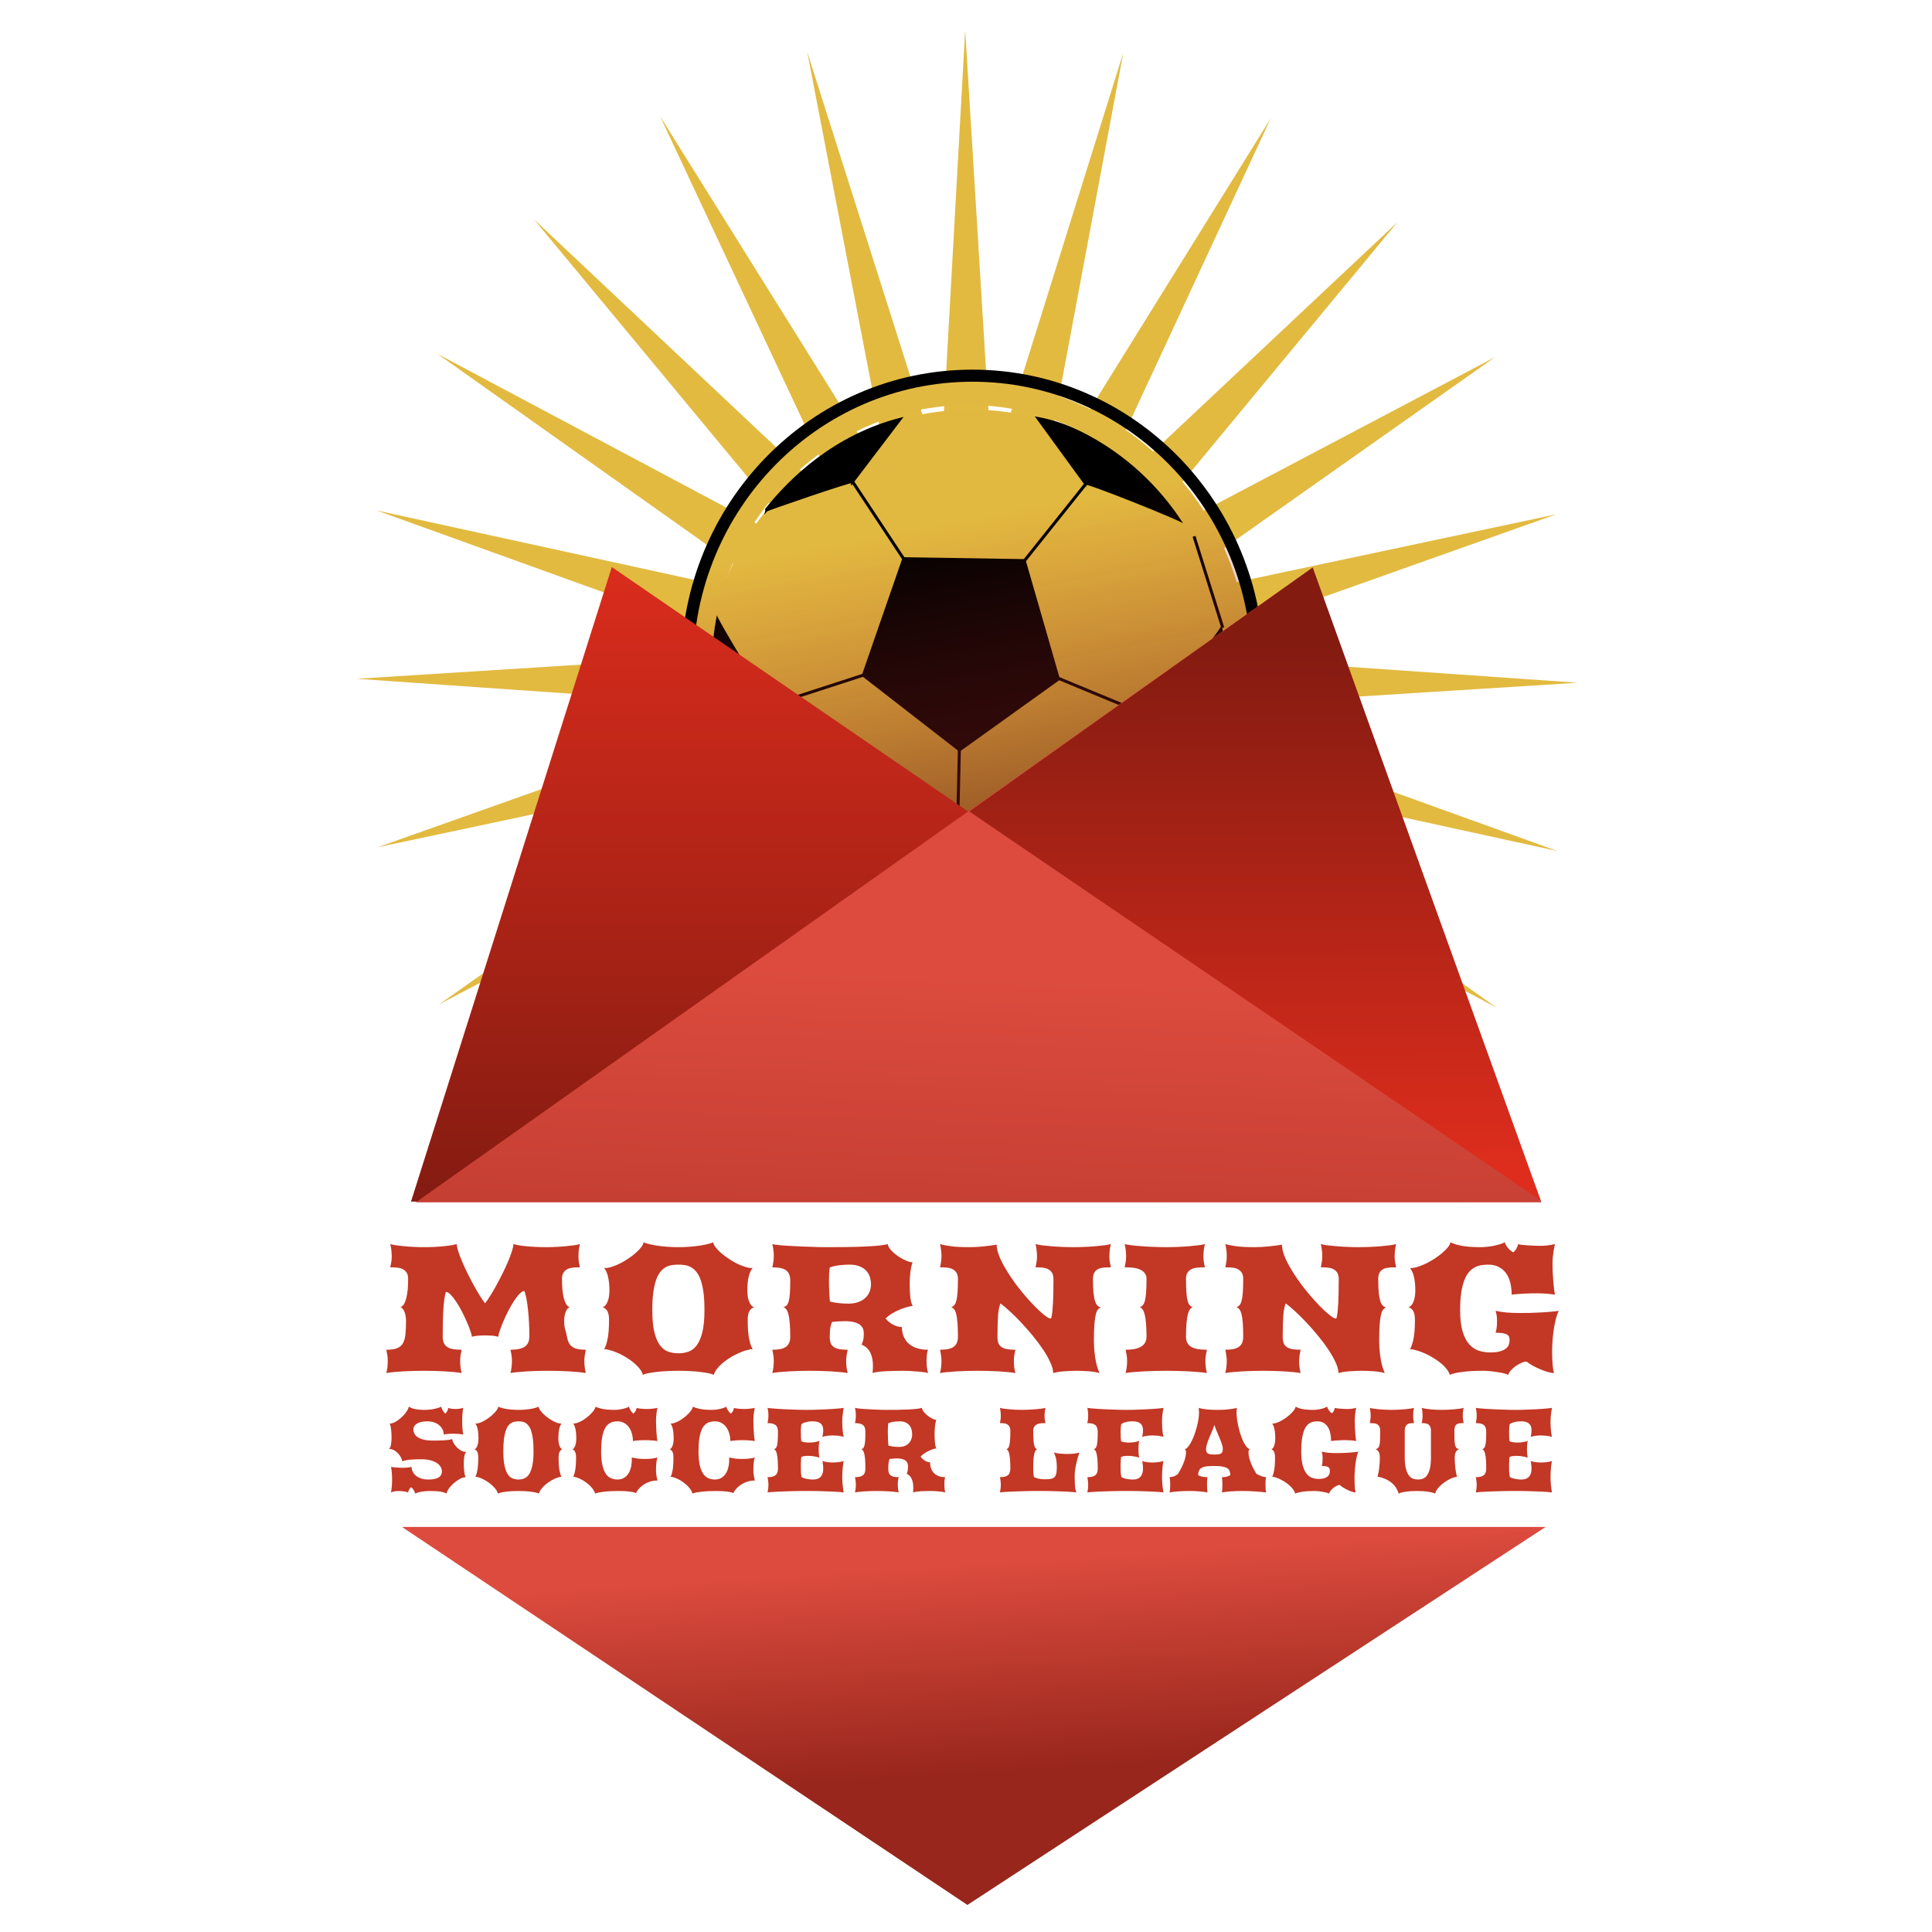 <?xml version="1.0" encoding="UTF-8" standalone="no"?>
<!DOCTYPE svg PUBLIC "-//W3C//DTD SVG 1.1//EN" "http://www.w3.org/Graphics/SVG/1.1/DTD/svg11.dtd">
<svg version="1.1" xmlns="http://www.w3.org/2000/svg" xmlns:xlink="http://www.w3.org/1999/xlink" preserveAspectRatio="xMidYMid meet" viewBox="0 0 640 640" width="640" height="640"><defs><path d="" id="b1olLk23h7"></path><path d="" id="a2bR1BP8rO"></path><path d="" id="a22340agx"></path><path d="M345.61 290.1L366.11 384.87L329.09 294.76L323.01 384.42L311.99 294.71L286.01 385.62L295.45 289.94L235.11 385.7L280.61 280.78L177.75 377.44L268.47 267.85L145.48 332.7L259.87 252.04L125.12 280.66L255.39 234.41L118.07 224.86L255.34 216.19L124.8 169.1L259.72 198.59L144.86 117.19L268.23 182.84L176.88 72.66L280.29 169.99L218.68 38.55L295.08 160.92L267.4 17.18L311.59 156.25L319.73 10L328.7 156.31L372.1 17.51L345.24 161.08L420.95 39.2L360.08 170.24L462.94 73.58L372.21 183.17L495.21 118.32L380.81 198.98L515.56 170.36L385.29 216.61L522.61 226.16L385.34 234.83L515.88 281.91L380.97 252.42L495.82 333.83L372.46 268.18L463.8 378.36L360.4 281.03L414.83 386.35L345.61 290.1Z" id="aue5b7X2G"></path><path d="M321.73 317.87C273.23 317.87 233.92 277.09 233.92 226.78C233.92 176.47 273.23 135.69 321.73 135.69C370.22 135.69 409.53 176.47 409.53 226.78C409.53 277.09 370.22 317.87 321.73 317.87Z" id="ckpvzfmEc"></path><path d="M339.29 185.71L350.59 224.93L317.85 248.4L286.01 223.69L299.4 185.09L339.29 185.71Z" id="bWiqseR93"></path><path d="M255.35 233.88C254.45 234.35 254.72 271.78 255.4 271.43C254.17 271.07 244.37 268.21 243.15 267.85C238.01 259.59 228.48 227.38 236.9 203.62C236.53 204.38 254.93 234.77 255.35 233.88Z" id="a3t0ebJVtQ"></path><path d="M316.67 285.45L352.38 296.88C346.31 307.99 342.94 314.17 342.26 315.4C330.74 318.46 311.4 319.54 291.96 312.93C291.33 311.74 288.15 305.77 282.44 295.02L316.67 285.45Z" id="d8I1lPnMpD"></path><path d="M381.25 276.5C382.8 276.22 395.18 273.99 396.73 273.72C407.28 257.08 411.33 229.33 407.48 210.76C407.24 210.45 405.3 207.95 405.06 207.64C403.82 209.7 379.83 241.94 382.44 237.59C382.93 237.59 381.55 276.5 381.25 276.5Z" id="a6fwVqixj"></path><path d="M359.53 160.08C357.97 157.94 345.49 140.79 343.93 138.65C363.21 142.21 382 158.18 392.86 173.36C392.86 172.54 359.53 159.25 359.53 160.08Z" id="a2MLHHpvAl"></path><path d="M282.44 159.47C282.44 158.94 253.73 168.76 253.73 169.04C262.08 158.48 276.71 144.51 298.05 138.95C294.92 143.05 284 157.41 282.44 159.47Z" id="au6hoQUK2"></path><path d="M281.66 158.41L299.55 185.43" id="b28clN7AKH"></path><path d="M360.22 159.64L338.83 186.41" id="akjD87KWn"></path><path d="M349.93 224.42L382.44 237.9" id="f4SdS7375C"></path><path d="M317.81 248.02L316.96 285.14" id="a6sL3ngXSc"></path><path d="M286.57 223.46L254.49 233.88" id="aSw2bcLaJ"></path><path d="M255.16 269.35C253.61 271.31 282.05 296.26 284.68 295.19" id="ffaweDPaG"></path><path d="M352.38 296.88L382.06 275.71" id="beqri5Qvq"></path><path d="M320.84 311.94C271.67 311.94 231.8 271.25 231.8 221.06C231.8 170.87 271.67 130.18 320.84 130.18C370.02 130.18 409.88 170.87 409.88 221.06C409.88 271.25 370.02 311.94 320.84 311.94Z" id="haXMt72Vs"></path><path d="M405.06 207.95L395.54 177.68" id="b1s6NrZq8i"></path><path d="M322.14 317.67C269.93 317.67 227.6 274.41 227.6 221.06C227.6 167.71 269.93 124.45 322.14 124.45C374.35 124.45 416.68 167.71 416.68 221.06C416.68 274.41 374.35 317.67 322.14 317.67Z" id="aMXu3z0SQ"></path><linearGradient id="gradientfpNWiK9LH" gradientUnits="userSpaceOnUse" x1="325.13" y1="170.46" x2="357.64" y2="343.48"><stop style="stop-color: #ab2121;stop-opacity: 0" offset="0%"></stop><stop style="stop-color: #2b0707;stop-opacity: 1" offset="100%"></stop></linearGradient><path d="M128.32 453.05C128.41 452.34 128.45 451.61 128.45 450.85C128.45 450.16 128.4 449.49 128.3 448.83C128.19 448.16 128.08 447.59 127.97 447.12C129.4 447.12 130.55 446.97 131.42 446.67C132.27 446.35 132.93 445.83 133.39 445.11C133.84 444.39 134.14 443.43 134.28 442.23C134.42 441.02 134.5 439.52 134.5 437.73C134.5 436.37 134.31 435.27 133.94 434.44C133.57 433.6 133.13 433.13 132.62 433.02C133.07 432.9 133.45 432.59 133.78 432.08C134.1 431.56 134.36 430.89 134.57 430.07C134.78 429.25 134.94 428.29 135.06 427.2C135.15 426.12 135.2 424.94 135.2 423.65C135.2 422.86 135.06 422.21 134.78 421.71C134.5 421.22 134.13 420.83 133.65 420.55C133.16 420.26 132.6 420.06 131.96 419.97C131.33 419.87 130.64 419.82 129.89 419.82C129.83 419.82 129.33 419.82 129.27 419.82C129.38 419.35 129.49 418.8 129.6 418.17C129.71 417.55 129.77 416.89 129.77 416.19C129.77 415.46 129.72 414.72 129.62 413.96C129.52 413.22 129.4 412.6 129.27 412.11C129.66 412.24 130.25 412.37 131.05 412.5C131.84 412.61 132.76 412.71 133.79 412.82C134.82 412.92 135.92 413 137.08 413.05C138.23 413.11 139.36 413.14 140.46 413.14C141.72 413.14 142.91 413.11 144.04 413.05C145.15 413 146.18 412.92 147.12 412.82C148.06 412.71 148.88 412.61 149.59 412.5C150.29 412.37 150.86 412.24 151.3 412.11C151.32 412.71 151.49 413.53 151.82 414.56C152.14 415.57 152.56 416.69 153.09 417.92C153.61 419.14 154.2 420.43 154.86 421.78C155.53 423.12 156.2 424.41 156.88 425.66C157.57 426.91 158.25 428.07 158.9 429.14C159.57 430.21 160.17 431.08 160.69 431.74C161.2 431.08 161.8 430.21 162.46 429.14C163.13 428.07 163.81 426.91 164.49 425.66C165.17 424.41 165.84 423.12 166.51 421.78C167.18 420.43 167.77 419.14 168.29 417.92C168.81 416.69 169.23 415.57 169.56 414.56C169.89 413.53 170.06 412.71 170.08 412.11C170.49 412.24 171.07 412.37 171.78 412.5C172.5 412.63 173.32 412.74 174.25 412.83C175.19 412.92 176.23 413 177.35 413.05C178.49 413.11 179.68 413.14 180.91 413.14C182.03 413.14 183.16 413.11 184.31 413.05C185.46 413 186.55 412.92 187.57 412.82C188.61 412.71 189.53 412.61 190.32 412.5C191.12 412.37 191.71 412.24 192.1 412.11C191.97 412.6 191.85 413.22 191.75 413.96C191.66 414.72 191.62 415.46 191.62 416.19C191.62 416.89 191.67 417.55 191.77 418.17C191.88 418.8 191.99 419.35 192.1 419.82C192.04 419.82 191.55 419.82 191.49 419.82C190.75 419.82 190.06 419.87 189.41 419.97C188.77 420.06 188.21 420.26 187.72 420.55C187.25 420.83 186.87 421.22 186.59 421.71C186.31 422.21 186.17 422.86 186.17 423.65C186.17 424.94 186.21 426.12 186.31 427.2C186.41 428.29 186.57 429.25 186.78 430.07C187 430.89 187.27 431.56 187.59 432.08C187.93 432.59 188.31 432.9 188.75 433.02C188.24 433.13 187.8 433.6 187.45 434.44C187.07 435.27 186.89 436.37 186.89 437.73C186.89 438.71 187 439.6 187.22 440.38C187.46 441.17 187.65 441.97 187.8 442.77C187.95 443.59 188.16 444.28 188.45 444.84C188.73 445.39 189.12 445.84 189.6 446.17C190.09 446.51 190.71 446.75 191.44 446.9C192.17 447.05 193.04 447.12 194.05 447.12C193.95 447.59 193.85 448.16 193.74 448.83C193.62 449.49 193.57 450.16 193.57 450.85C193.57 451.61 193.62 452.34 193.72 453.05C193.82 453.74 193.93 454.34 194.05 454.84C193.42 454.71 192.63 454.61 191.68 454.53C190.72 454.44 189.68 454.36 188.54 454.28C187.41 454.21 186.24 454.17 185.03 454.14C183.83 454.11 182.68 454.09 181.56 454.09C180.46 454.09 179.3 454.11 178.09 454.14C176.88 454.17 175.71 454.21 174.58 454.28C173.46 454.36 172.41 454.44 171.45 454.53C170.49 454.61 169.72 454.71 169.11 454.84C169.23 454.34 169.35 453.74 169.44 453.05C169.54 452.34 169.59 451.61 169.59 450.85C169.59 450.16 169.54 449.49 169.43 448.83C169.31 448.16 169.21 447.59 169.11 447.12C171.27 447.12 172.86 446.78 173.86 446.09C174.86 445.42 175.36 444.23 175.36 442.53C175.36 441.16 175.33 439.73 175.25 438.24C175.18 436.77 175.07 435.35 174.92 433.99C174.78 432.64 174.61 431.4 174.4 430.27C174.2 429.16 173.97 428.29 173.71 427.66C173.23 427.66 172.69 427.97 172.1 428.6C171.49 429.23 170.87 430.04 170.22 431.03C169.58 432.02 168.95 433.11 168.35 434.31C167.74 435.49 167.2 436.64 166.72 437.77C166.25 438.89 165.86 439.91 165.55 440.82C165.24 441.73 165.08 442.4 165.06 442.82C164.46 442.63 163.77 442.52 163 442.46C162.24 442.41 161.46 442.38 160.69 442.38C159.91 442.38 159.13 442.41 158.37 442.46C157.61 442.52 156.93 442.63 156.32 442.82C156.3 442.42 156.13 441.78 155.82 440.89C155.53 440 155.14 439.01 154.65 437.9C154.17 436.81 153.63 435.68 153.04 434.51C152.44 433.34 151.83 432.28 151.2 431.32C150.57 430.36 149.94 429.56 149.33 428.92C148.72 428.29 148.18 427.96 147.71 427.94C147.49 428.58 147.31 429.46 147.17 430.56C147.03 431.67 146.91 432.9 146.84 434.24C146.77 435.59 146.71 437 146.69 438.48C146.67 439.95 146.65 441.38 146.65 442.77C146.65 443.61 146.78 444.31 147.04 444.88C147.29 445.44 147.67 445.88 148.17 446.21C148.68 446.54 149.33 446.77 150.12 446.92C150.9 447.05 151.84 447.12 152.93 447.12C152.82 447.59 152.7 448.16 152.59 448.83C152.48 449.49 152.43 450.16 152.43 450.85C152.43 451.61 152.48 452.34 152.57 453.05C152.67 453.74 152.79 454.34 152.93 454.84C152.3 454.71 151.5 454.61 150.53 454.53C149.58 454.44 148.54 454.36 147.42 454.28C146.28 454.21 145.11 454.17 143.93 454.14C142.73 454.11 141.57 454.09 140.46 454.09C139.36 454.09 138.2 454.11 136.99 454.14C135.79 454.17 134.62 454.21 133.48 454.28C132.35 454.36 131.31 454.44 130.34 454.53C129.37 454.61 128.57 454.71 127.97 454.84C128.1 454.34 128.22 453.74 128.32 453.05ZM200.09 446.88C200.51 446.37 200.89 445.32 201.24 443.73C201.58 442.13 201.75 439.96 201.75 437.21C201.75 435.96 201.57 435 201.2 434.34C200.83 433.68 200.3 433.24 199.6 433.02C200 432.92 200.33 432.7 200.61 432.35C200.89 431.99 201.13 431.55 201.33 431.03C201.53 430.53 201.67 429.96 201.75 429.33C201.84 428.71 201.88 428.07 201.88 427.42C201.88 425.72 201.73 424.21 201.4 422.89C201.09 421.58 200.66 420.63 200.09 420.06C200.11 420.06 200.32 420.06 200.35 420.06C201.09 420.06 201.91 419.91 202.81 419.6C203.72 419.31 204.64 418.92 205.58 418.44C206.51 417.95 207.42 417.41 208.31 416.8C209.2 416.2 209.99 415.58 210.7 414.94C211.42 414.31 212 413.7 212.44 413.1C212.89 412.5 213.13 411.97 213.17 411.52C213.52 411.69 214.05 411.87 214.78 412.06C215.52 412.25 216.39 412.43 217.4 412.59C218.41 412.77 219.55 412.89 220.8 412.99C222.04 413.09 223.35 413.14 224.71 413.14C226.08 413.14 227.4 413.09 228.65 412.99C229.9 412.89 231.03 412.77 232.04 412.59C233.06 412.43 233.93 412.25 234.66 412.06C235.39 411.87 235.93 411.69 236.27 411.52C236.31 411.97 236.55 412.5 237 413.1C237.44 413.7 238.02 414.31 238.72 414.94C239.44 415.58 240.25 416.2 241.14 416.8C242.03 417.41 242.94 417.95 243.86 418.44C244.8 418.92 245.73 419.31 246.63 419.6C247.53 419.91 248.35 420.06 249.1 420.06C249.12 420.06 249.33 420.06 249.36 420.06C248.79 420.63 248.34 421.58 248.02 422.89C247.71 424.21 247.56 425.72 247.56 427.42C247.56 428.07 247.6 428.71 247.69 429.33C247.77 429.96 247.92 430.53 248.11 431.03C248.31 431.55 248.55 431.99 248.82 432.35C249.11 432.7 249.44 432.92 249.84 433.02C249.15 433.24 248.61 433.68 248.24 434.34C247.87 435 247.69 435.96 247.69 437.21C247.69 439.96 247.86 442.13 248.21 443.73C248.55 445.32 248.94 446.37 249.36 446.88C248.18 447 246.9 447.34 245.5 447.9C244.11 448.45 242.79 449.13 241.54 449.94C240.28 450.75 239.19 451.63 238.26 452.59C237.32 453.56 236.72 454.5 236.46 455.43C236.11 455.25 235.56 455.08 234.81 454.92C234.06 454.76 233.18 454.62 232.13 454.5C231.11 454.36 229.96 454.26 228.68 454.2C227.41 454.13 226.08 454.09 224.71 454.09C223.35 454.09 222.03 454.13 220.76 454.2C219.49 454.26 218.33 454.36 217.31 454.5C216.27 454.62 215.37 454.76 214.62 454.92C213.87 455.08 213.33 455.25 212.98 455.43C212.72 454.5 212.12 453.56 211.18 452.59C210.25 451.63 209.15 450.75 207.9 449.94C206.65 449.13 205.33 448.45 203.95 447.9C202.55 447.34 201.26 447 200.09 446.88M228.13 447.73C229.18 447.35 230.09 446.63 230.87 445.57C231.64 444.51 232.25 443.05 232.69 441.19C233.14 439.35 233.36 436.95 233.36 434C233.36 431.69 233.25 429.7 233.03 428.06C232.79 426.43 232.48 425.05 232.08 423.92C231.67 422.81 231.19 421.92 230.63 421.26C230.09 420.59 229.49 420.09 228.85 419.74C228.21 419.4 227.54 419.18 226.85 419.08C226.14 418.98 225.43 418.93 224.71 418.93C224 418.93 223.29 418.98 222.6 419.08C221.9 419.18 221.24 419.4 220.59 419.74C219.95 420.09 219.35 420.59 218.79 421.26C218.25 421.92 217.77 422.81 217.36 423.92C216.97 425.05 216.65 426.43 216.42 428.06C216.19 429.7 216.08 431.69 216.08 434C216.08 436.95 216.31 439.35 216.75 441.19C217.19 443.05 217.8 444.51 218.57 445.57C219.34 446.63 220.25 447.35 221.32 447.73C222.37 448.11 223.5 448.3 224.71 448.3C225.94 448.3 227.08 448.11 228.13 447.73ZM255.84 454.84C255.97 454.34 256.08 453.74 256.18 453.05C256.27 452.34 256.33 451.61 256.33 450.85C256.33 450.16 256.27 449.49 256.16 448.83C256.06 448.16 255.96 447.59 255.84 447.12C256.82 447.12 257.68 447.05 258.42 446.92C259.15 446.77 259.77 446.54 260.28 446.21C260.77 445.88 261.14 445.44 261.39 444.88C261.65 444.31 261.78 443.61 261.78 442.77C261.78 441.1 261.73 439.67 261.63 438.48C261.53 437.3 261.39 436.31 261.21 435.54C261.02 434.77 260.78 434.19 260.5 433.78C260.21 433.38 259.89 433.13 259.52 433.02C259.91 432.9 260.25 432.72 260.54 432.47C260.82 432.21 261.06 431.76 261.24 431.14C261.43 430.51 261.57 429.65 261.65 428.55C261.74 427.46 261.78 426 261.78 424.18C261.78 423.33 261.65 422.63 261.39 422.05C261.14 421.49 260.77 421.04 260.28 420.72C259.77 420.39 259.15 420.16 258.42 420.02C257.68 419.89 256.82 419.82 255.84 419.82C255.96 419.35 256.06 418.78 256.16 418.12C256.27 417.45 256.33 416.77 256.33 416.07C256.33 415.32 256.27 414.59 256.18 413.9C256.08 413.2 255.97 412.6 255.84 412.11C256.13 412.21 256.68 412.3 257.5 412.4C258.32 412.5 259.3 412.58 260.42 412.65C261.54 412.71 262.75 412.78 264.07 412.85C265.36 412.91 266.65 412.96 267.91 413C269.17 413.06 270.35 413.1 271.45 413.12C272.55 413.13 273.46 413.14 274.18 413.14C276.24 413.14 278.34 413.12 280.45 413.1C282.57 413.07 284.54 413.01 286.39 412.93C288.23 412.86 289.84 412.75 291.2 412.61C292.57 412.47 293.54 412.3 294.11 412.11C294.12 412.5 294.28 412.92 294.57 413.36C294.87 413.81 295.25 414.26 295.73 414.71C296.19 415.15 296.72 415.57 297.3 415.99C297.88 416.41 298.48 416.77 299.08 417.09C299.68 417.4 300.26 417.66 300.83 417.86C301.39 418.06 301.9 418.16 302.33 418.18C302.17 418.47 302.04 418.87 301.92 419.4C301.8 419.94 301.69 420.54 301.61 421.19C301.52 421.84 301.45 422.53 301.4 423.25C301.37 423.97 301.35 424.66 301.35 425.31C301.35 426.06 301.37 426.8 301.4 427.52C301.43 428.24 301.47 428.92 301.53 429.55C301.61 430.19 301.71 430.77 301.83 431.29C301.97 431.82 302.13 432.25 302.33 432.59C301.56 432.7 300.76 432.88 299.94 433.14C299.12 433.4 298.31 433.71 297.51 434.07C296.69 434.44 295.92 434.85 295.2 435.3C294.49 435.76 293.87 436.25 293.35 436.76C293.68 437.17 294.07 437.56 294.52 437.92C294.96 438.28 295.42 438.58 295.89 438.83C296.37 439.08 296.86 439.27 297.36 439.41C297.86 439.54 298.34 439.61 298.77 439.61C298.77 440.8 298.97 441.86 299.38 442.78C299.77 443.72 300.34 444.51 301.09 445.15C301.83 445.79 302.73 446.28 303.8 446.61C304.86 446.95 306.07 447.12 307.42 447.12C307.22 447.59 307.09 448.16 307.03 448.83C306.96 449.49 306.93 450.16 306.93 450.85C306.93 451.61 306.98 452.34 307.06 453.05C307.15 453.74 307.29 454.34 307.47 454.84C307.26 454.76 306.84 454.67 306.21 454.58C305.58 454.49 304.85 454.41 304.04 454.35C303.22 454.28 302.38 454.22 301.52 454.16C300.63 454.12 299.85 454.09 299.16 454.09C298.33 454.09 297.42 454.11 296.43 454.13C295.43 454.15 294.44 454.18 293.48 454.23C292.53 454.27 291.65 454.35 290.86 454.45C290.07 454.55 289.46 454.68 289.04 454.84C289.09 454.44 289.13 454.05 289.15 453.67C289.17 453.28 289.17 452.89 289.17 452.52C289.17 451.71 289.11 450.94 288.99 450.19C288.85 449.45 288.63 448.77 288.34 448.15C288.03 447.52 287.63 446.97 287.15 446.51C286.68 446.05 286.09 445.69 285.39 445.43C285.58 445.09 285.76 444.64 285.91 444.07C286.07 443.49 286.15 442.69 286.15 441.67C286.15 441.11 286.05 440.58 285.85 440.08C285.65 439.59 285.31 439.17 284.83 438.82C284.34 438.46 283.69 438.17 282.88 437.97C282.08 437.76 281.07 437.65 279.86 437.65C279.32 437.65 278.69 437.67 277.96 437.72C277.22 437.75 276.43 437.82 275.61 437.92C275.37 438.46 275.19 439.1 275.05 439.83C274.93 440.57 274.87 441.55 274.87 442.77C274.87 443.61 274.96 444.31 275.16 444.88C275.37 445.44 275.72 445.88 276.2 446.21C276.67 446.54 277.28 446.77 278.04 446.92C278.79 447.05 279.71 447.12 280.81 447.12C280.69 447.59 280.58 448.16 280.47 448.83C280.36 449.49 280.3 450.16 280.3 450.85C280.3 451.61 280.35 452.34 280.45 453.05C280.55 453.74 280.67 454.34 280.81 454.84C280.17 454.71 279.37 454.61 278.41 454.53C277.46 454.44 276.41 454.36 275.27 454.28C274.15 454.21 272.98 454.17 271.79 454.14C270.6 454.11 269.44 454.09 268.33 454.09C267.22 454.09 266.06 454.11 264.86 454.14C263.65 454.17 262.48 454.21 261.35 454.28C260.21 454.36 259.17 454.44 258.2 454.53C257.23 454.61 256.45 454.71 255.84 454.84M277.82 431.67C278.82 431.79 279.92 431.84 281.12 431.84C282.29 431.84 283.35 431.68 284.27 431.35C285.19 431.03 285.96 430.58 286.59 430C287.23 429.43 287.71 428.75 288.04 427.96C288.36 427.18 288.52 426.35 288.52 425.46C288.52 424.63 288.4 423.82 288.15 423.03C287.9 422.23 287.5 421.53 286.95 420.94C286.39 420.33 285.66 419.85 284.76 419.49C283.85 419.11 282.75 418.93 281.45 418.93C280.31 418.93 279.16 419 278 419.13C276.84 419.28 275.8 419.52 274.88 419.86C274.78 420.49 274.71 421.18 274.66 421.93C274.62 422.7 274.61 423.5 274.61 424.33C274.61 425.56 274.63 426.77 274.7 427.96C274.76 429.16 274.83 430.23 274.92 431.15C275.83 431.39 276.8 431.56 277.82 431.67ZM311.73 453.05C311.83 452.34 311.88 451.61 311.88 450.85C311.88 450.16 311.82 449.49 311.71 448.83C311.61 448.16 311.51 447.59 311.39 447.12C312.37 447.12 313.23 447.05 313.97 446.92C314.7 446.77 315.32 446.54 315.83 446.21C316.32 445.88 316.69 445.44 316.94 444.88C317.2 444.31 317.33 443.61 317.33 442.77C317.33 440.96 317.28 439.46 317.18 438.24C317.08 437.04 316.94 436.06 316.76 435.32C316.57 434.58 316.34 434.04 316.05 433.7C315.77 433.35 315.44 433.13 315.07 433.02C315.47 432.9 315.81 432.69 316.09 432.38C316.37 432.08 316.61 431.58 316.8 430.88C316.98 430.19 317.12 429.27 317.2 428.11C317.29 426.95 317.33 425.47 317.33 423.65C317.33 422.86 317.19 422.21 316.91 421.71C316.62 421.22 316.24 420.83 315.76 420.55C315.28 420.26 314.73 420.06 314.09 419.97C313.44 419.87 312.75 419.82 312.01 419.82C311.95 419.82 311.46 419.82 311.39 419.82C311.51 419.35 311.61 418.8 311.71 418.17C311.82 417.55 311.88 416.89 311.88 416.19C311.88 415.46 311.83 414.72 311.73 413.96C311.63 413.22 311.52 412.6 311.39 412.11C312.23 412.38 313.44 412.62 315.01 412.83C316.57 413.04 318.61 413.14 321.12 413.14C322.74 413.14 324.32 413.05 325.87 412.88C327.42 412.71 328.84 412.53 330.16 412.31C330.16 413.25 330.37 414.34 330.81 415.55C331.24 416.75 331.83 418.02 332.57 419.35C333.3 420.67 334.14 422.02 335.09 423.4C336.03 424.77 337.02 426.1 338.06 427.39C339.09 428.67 340.12 429.88 341.16 431.01C342.19 432.15 343.15 433.14 344.06 433.99C344.96 434.83 345.75 435.5 346.43 436C347.1 436.49 347.6 436.74 347.93 436.74C347.94 436.74 347.99 436.74 347.99 436.74C348.02 436.74 348.04 436.74 348.07 436.76C348.1 436.76 348.15 436.76 348.2 436.76C348.37 436.17 348.5 435.42 348.6 434.51C348.69 433.6 348.76 432.57 348.83 431.42C348.87 430.27 348.91 429.04 348.94 427.72C348.96 426.41 348.97 425.05 348.97 423.65C348.97 422.86 348.83 422.21 348.55 421.71C348.26 421.22 347.88 420.83 347.4 420.55C346.93 420.26 346.37 420.06 345.72 419.97C345.08 419.87 344.39 419.82 343.65 419.82C343.59 419.82 343.1 419.82 343.04 419.82C343.15 419.35 343.25 418.8 343.35 418.17C343.46 417.55 343.52 416.89 343.52 416.19C343.52 415.46 343.47 414.72 343.37 413.96C343.27 413.22 343.16 412.6 343.04 412.11C343.44 412.24 344.1 412.37 344.98 412.5C345.88 412.61 346.9 412.71 348.07 412.82C349.22 412.92 350.43 413 351.72 413.05C353.02 413.11 354.29 413.14 355.52 413.14C356.79 413.14 358.07 413.11 359.37 413.05C360.65 413 361.87 412.92 363.02 412.82C364.16 412.71 365.16 412.61 366.03 412.5C366.9 412.37 367.55 412.24 368 412.11C367.86 412.6 367.74 413.22 367.64 413.96C367.54 414.72 367.5 415.46 367.5 416.19C367.5 416.89 367.55 417.55 367.66 418.17C367.77 418.8 367.89 419.35 368 419.82C367.93 419.82 367.38 419.82 367.31 419.82C366.52 419.82 365.8 419.87 365.16 419.97C364.5 420.06 363.94 420.26 363.49 420.55C363.03 420.83 362.68 421.22 362.43 421.71C362.18 422.21 362.06 422.86 362.06 423.65C362.06 425.47 362.11 426.97 362.22 428.16C362.35 429.34 362.52 430.29 362.75 431C362.98 431.72 363.25 432.23 363.56 432.52C363.88 432.81 364.24 432.98 364.64 433.02C364.27 433.21 363.94 433.48 363.65 433.85C363.37 434.23 363.13 434.83 362.95 435.64C362.76 436.45 362.62 437.53 362.52 438.86C362.42 440.22 362.37 441.95 362.37 444.07C362.37 445.48 362.44 446.78 362.58 447.96C362.7 449.14 362.86 450.19 363.04 451.09C363.23 451.99 363.43 452.75 363.65 453.37C363.86 453.99 364.06 454.48 364.23 454.84C363.68 454.68 363.08 454.55 362.41 454.45C361.74 454.35 361.05 454.27 360.35 454.23C359.66 454.18 358.98 454.15 358.33 454.13C357.68 454.11 357.12 454.09 356.64 454.09C356.12 454.09 355.53 454.11 354.88 454.13C354.22 454.15 353.55 454.18 352.87 454.23C352.18 454.27 351.49 454.35 350.79 454.45C350.1 454.55 349.46 454.68 348.88 454.84C348.88 453.84 348.57 452.67 347.93 451.31C347.32 449.94 346.51 448.51 345.5 447C344.49 445.5 343.34 443.97 342.07 442.43C340.8 440.89 339.52 439.43 338.23 438.06C336.93 436.68 335.68 435.44 334.48 434.34C333.29 433.25 332.27 432.4 331.42 431.78C331.01 432.67 330.74 434.06 330.6 435.96C330.48 437.86 330.42 440.13 330.42 442.77C330.42 443.61 330.52 444.31 330.71 444.88C330.92 445.44 331.27 445.88 331.75 446.21C332.22 446.54 332.83 446.77 333.59 446.92C334.35 447.05 335.27 447.12 336.35 447.12C336.25 447.59 336.13 448.16 336.02 448.83C335.91 449.49 335.86 450.16 335.86 450.85C335.86 451.61 335.9 452.34 336 453.05C336.1 453.74 336.22 454.34 336.35 454.84C335.73 454.71 334.93 454.61 333.96 454.53C333.01 454.44 331.96 454.36 330.82 454.28C329.7 454.21 328.54 454.17 327.33 454.14C326.15 454.11 325 454.09 323.88 454.09C322.77 454.09 321.61 454.11 320.41 454.14C319.2 454.17 318.03 454.21 316.91 454.28C315.77 454.36 314.72 454.44 313.75 454.53C312.79 454.61 312 454.71 311.39 454.84C311.52 454.34 311.63 453.74 311.73 453.05ZM373.22 453.05C373.32 452.34 373.37 451.61 373.37 450.85C373.37 450.16 373.32 449.49 373.21 448.83C373.09 448.16 372.98 447.59 372.87 447.12C373.85 447.12 374.76 447.05 375.6 446.92C376.44 446.77 377.17 446.54 377.79 446.21C378.41 445.88 378.9 445.44 379.26 444.88C379.61 444.31 379.8 443.61 379.8 442.77C379.8 441.1 379.74 439.67 379.64 438.48C379.55 437.3 379.4 436.31 379.22 435.54C379.03 434.77 378.8 434.19 378.51 433.78C378.24 433.38 377.92 433.13 377.55 433.02C377.93 432.9 378.27 432.69 378.55 432.38C378.84 432.08 379.07 431.58 379.26 430.88C379.44 430.19 379.58 429.27 379.66 428.11C379.75 426.95 379.8 425.47 379.8 423.65C379.8 422.86 379.59 422.21 379.18 421.71C378.79 421.22 378.27 420.83 377.62 420.55C376.98 420.26 376.27 420.06 375.49 419.97C374.71 419.87 373.93 419.82 373.17 419.82C373.11 419.82 372.62 419.82 372.56 419.82C372.67 419.35 372.77 418.8 372.87 418.17C372.98 417.55 373.04 416.89 373.04 416.19C373.04 415.46 372.99 414.72 372.89 413.96C372.79 413.22 372.68 412.6 372.56 412.11C372.97 412.24 373.69 412.37 374.73 412.5C375.75 412.63 376.92 412.74 378.24 412.83C379.53 412.92 380.9 413 382.34 413.05C383.77 413.11 385.11 413.14 386.35 413.14C387.61 413.14 388.9 413.11 390.24 413.05C391.57 413 392.82 412.92 393.99 412.82C395.17 412.71 396.2 412.61 397.11 412.5C398.02 412.37 398.7 412.24 399.13 412.11C399.01 412.6 398.9 413.22 398.8 413.96C398.7 414.72 398.65 415.46 398.65 416.19C398.65 416.89 398.7 417.55 398.82 418.17C398.93 418.8 399.03 419.35 399.13 419.82C399.06 419.82 398.51 419.82 398.44 419.82C397.64 419.82 396.9 419.87 396.24 419.97C395.56 420.06 394.97 420.26 394.47 420.55C393.98 420.83 393.59 421.22 393.3 421.71C393.02 422.21 392.88 422.86 392.88 423.65C392.88 425.47 392.92 426.95 393.01 428.11C393.1 429.27 393.23 430.19 393.42 430.88C393.6 431.58 393.84 432.08 394.12 432.38C394.4 432.69 394.74 432.9 395.12 433.02C394.75 433.13 394.42 433.38 394.14 433.78C393.87 434.19 393.64 434.77 393.45 435.54C393.27 436.31 393.13 437.3 393.03 438.48C392.93 439.67 392.88 441.1 392.88 442.77C392.88 443.61 393.03 444.31 393.34 444.88C393.66 445.44 394.12 445.88 394.7 446.21C395.29 446.54 396.01 446.77 396.87 446.92C397.73 447.05 398.71 447.12 399.8 447.12C399.69 447.59 399.58 448.16 399.47 448.83C399.35 449.49 399.3 450.16 399.3 450.85C399.3 451.61 399.35 452.34 399.45 453.05C399.55 453.74 399.67 454.34 399.8 454.84C399.17 454.71 398.32 454.61 397.26 454.53C396.2 454.44 395.05 454.36 393.81 454.28C392.56 454.21 391.28 454.17 389.97 454.14C388.67 454.11 387.46 454.09 386.35 454.09C385.24 454.09 384.03 454.11 382.71 454.14C381.4 454.17 380.12 454.21 378.87 454.28C377.62 454.36 376.46 454.44 375.4 454.53C374.33 454.61 373.49 454.71 372.87 454.84C373.01 454.34 373.13 453.74 373.22 453.05ZM406.23 453.05C406.33 452.34 406.38 451.61 406.38 450.85C406.38 450.16 406.32 449.49 406.21 448.83C406.11 448.16 406.01 447.59 405.89 447.12C406.87 447.12 407.73 447.05 408.47 446.92C409.2 446.77 409.82 446.54 410.33 446.21C410.82 445.88 411.19 445.44 411.44 444.88C411.7 444.31 411.83 443.61 411.83 442.77C411.83 440.96 411.78 439.46 411.69 438.24C411.59 437.04 411.44 436.06 411.26 435.32C411.07 434.58 410.83 434.04 410.55 433.7C410.27 433.35 409.94 433.13 409.57 433.02C409.96 432.9 410.3 432.69 410.59 432.38C410.87 432.08 411.11 431.58 411.29 430.88C411.48 430.19 411.62 429.27 411.7 428.11C411.79 426.95 411.83 425.47 411.83 423.65C411.83 422.86 411.69 422.21 411.41 421.71C411.12 421.22 410.74 420.83 410.25 420.55C409.78 420.26 409.23 420.06 408.58 419.97C407.94 419.87 407.25 419.82 406.51 419.82C406.45 419.82 405.96 419.82 405.89 419.82C406.01 419.35 406.11 418.8 406.21 418.17C406.32 417.55 406.38 416.89 406.38 416.19C406.38 415.46 406.33 414.72 406.23 413.96C406.13 413.22 406.02 412.6 405.89 412.11C406.73 412.38 407.94 412.62 409.51 412.83C411.07 413.04 413.11 413.14 415.62 413.14C417.24 413.14 418.82 413.05 420.37 412.88C421.92 412.71 423.34 412.53 424.66 412.31C424.66 413.25 424.87 414.34 425.31 415.55C425.74 416.75 426.33 418.02 427.07 419.35C427.8 420.67 428.64 422.02 429.59 423.4C430.53 424.77 431.52 426.1 432.56 427.39C433.59 428.67 434.62 429.88 435.66 431.01C436.69 432.15 437.65 433.14 438.56 433.99C439.46 434.83 440.25 435.5 440.93 436C441.6 436.49 442.1 436.74 442.44 436.74C442.44 436.74 442.48 436.74 442.49 436.74C442.51 436.74 442.54 436.74 442.56 436.76C442.6 436.76 442.65 436.76 442.7 436.76C442.87 436.17 443 435.42 443.1 434.51C443.19 433.6 443.26 432.57 443.33 431.42C443.37 430.27 443.41 429.04 443.44 427.72C443.46 426.41 443.47 425.05 443.47 423.65C443.47 422.86 443.33 422.21 443.05 421.71C442.76 421.22 442.38 420.83 441.9 420.55C441.43 420.26 440.87 420.06 440.23 419.97C439.58 419.87 438.89 419.82 438.15 419.82C438.09 419.82 437.6 419.82 437.54 419.82C437.65 419.35 437.75 418.8 437.85 418.17C437.96 417.55 438.02 416.89 438.02 416.19C438.02 415.46 437.97 414.72 437.87 413.96C437.77 413.22 437.66 412.6 437.54 412.11C437.94 412.24 438.59 412.37 439.48 412.5C440.38 412.61 441.4 412.71 442.56 412.82C443.72 412.92 444.93 413 446.22 413.05C447.52 413.11 448.79 413.14 450.03 413.14C451.29 413.14 452.57 413.11 453.86 413.05C455.15 413 456.37 412.92 457.52 412.82C458.66 412.71 459.66 412.61 460.53 412.5C461.39 412.37 462.05 412.24 462.5 412.11C462.36 412.6 462.24 413.22 462.14 413.96C462.04 414.72 461.99 415.46 461.99 416.19C461.99 416.89 462.05 417.55 462.16 418.17C462.27 418.8 462.38 419.35 462.5 419.82C462.43 419.82 461.88 419.82 461.81 419.82C461.02 419.82 460.3 419.87 459.65 419.97C459 420.06 458.44 420.26 457.99 420.55C457.53 420.83 457.18 421.22 456.93 421.71C456.68 422.21 456.56 422.86 456.56 423.65C456.56 425.47 456.61 426.97 456.72 428.16C456.85 429.34 457.02 430.29 457.24 431C457.48 431.72 457.75 432.23 458.06 432.52C458.38 432.81 458.74 432.98 459.13 433.02C458.77 433.21 458.44 433.48 458.15 433.85C457.87 434.23 457.63 434.83 457.45 435.64C457.26 436.45 457.12 437.53 457.02 438.86C456.92 440.22 456.87 441.95 456.87 444.07C456.87 445.48 456.94 446.78 457.08 447.96C457.2 449.14 457.36 450.19 457.54 451.09C457.73 451.99 457.93 452.75 458.15 453.37C458.36 453.99 458.56 454.48 458.73 454.84C458.18 454.68 457.58 454.55 456.91 454.45C456.24 454.35 455.56 454.27 454.85 454.23C454.16 454.18 453.48 454.15 452.83 454.13C452.18 454.11 451.62 454.09 451.14 454.09C450.62 454.09 450.03 454.11 449.37 454.13C448.72 454.15 448.05 454.18 447.37 454.23C446.68 454.27 445.99 454.35 445.29 454.45C444.6 454.55 443.96 454.68 443.38 454.84C443.38 453.84 443.07 452.67 442.44 451.31C441.82 449.94 441 448.51 440 447C438.99 445.5 437.84 443.97 436.57 442.43C435.3 440.89 434.02 439.43 432.73 438.06C431.43 436.68 430.18 435.44 428.98 434.34C427.79 433.25 426.77 432.4 425.92 431.78C425.51 432.67 425.24 434.06 425.1 435.96C424.98 437.86 424.91 440.13 424.91 442.77C424.91 443.61 425.01 444.31 425.21 444.88C425.42 445.44 425.77 445.88 426.25 446.21C426.72 446.54 427.34 446.77 428.09 446.92C428.84 447.05 429.76 447.12 430.85 447.12C430.74 447.59 430.63 448.16 430.52 448.83C430.41 449.49 430.35 450.16 430.35 450.85C430.35 451.61 430.4 452.34 430.5 453.05C430.6 453.74 430.72 454.34 430.85 454.84C430.23 454.71 429.42 454.61 428.46 454.53C427.51 454.44 426.46 454.36 425.32 454.28C424.2 454.21 423.03 454.17 421.83 454.14C420.65 454.11 419.5 454.09 418.39 454.09C417.27 454.09 416.11 454.11 414.91 454.14C413.7 454.17 412.53 454.21 411.41 454.28C410.27 454.36 409.22 454.44 408.25 454.53C407.29 454.61 406.5 454.71 405.89 454.84C406.02 454.34 406.13 453.74 406.23 453.05ZM468.19 443.73C468.54 442.13 468.71 439.96 468.71 437.21C468.71 435.96 468.53 435 468.17 434.34C467.8 433.68 467.26 433.24 466.55 433.02C466.95 432.92 467.29 432.7 467.58 432.35C467.86 431.99 468.1 431.55 468.3 431.03C468.48 430.53 468.62 429.96 468.71 429.33C468.8 428.71 468.84 428.07 468.84 427.42C468.84 425.72 468.68 424.21 468.37 422.89C468.05 421.58 467.61 420.63 467.06 420.06C467.08 420.06 467.29 420.06 467.32 420.06C468.06 420.06 468.89 419.91 469.8 419.6C470.73 419.31 471.67 418.92 472.62 418.44C473.59 417.95 474.53 417.41 475.44 416.8C476.35 416.2 477.16 415.58 477.89 414.94C478.62 414.31 479.23 413.7 479.69 413.1C480.16 412.5 480.42 411.97 480.46 411.52C480.8 411.69 481.24 411.87 481.77 412.06C482.32 412.25 482.98 412.43 483.76 412.59C484.54 412.77 485.47 412.89 486.54 412.99C487.62 413.09 488.9 413.14 490.38 413.14C491.1 413.14 491.84 413.1 492.61 413.02C493.38 412.94 494.13 412.83 494.85 412.68C495.59 412.53 496.26 412.36 496.9 412.16C497.53 411.97 498.05 411.75 498.47 411.52C498.73 412.26 499.11 412.91 499.59 413.47C500.08 414.05 500.65 414.51 501.28 414.86C501.8 414.43 502.17 413.96 502.41 413.46C502.65 412.95 502.83 412.5 502.93 412.11C503.13 412.21 503.5 412.29 504.04 412.36C504.59 412.43 505.21 412.48 505.92 412.53C506.62 412.58 507.37 412.63 508.14 412.65C508.91 412.68 509.62 412.7 510.28 412.7C511.92 412.7 513.53 412.5 515.1 412.11C515.07 412.26 515 412.57 514.9 413.02C514.8 413.48 514.71 414 514.62 414.59C514.53 415.18 514.45 415.82 514.38 416.5C514.32 417.17 514.29 417.81 514.29 418.42C514.29 419.69 514.32 420.89 514.38 422.02C514.45 423.14 514.53 424.16 514.6 425.07C514.68 425.98 514.76 426.77 514.86 427.42C514.96 428.07 515.04 428.56 515.1 428.87C514.06 428.71 513.06 428.6 512.08 428.53C511.09 428.47 510.13 428.43 509.2 428.43C508.55 428.43 507.83 428.44 507.07 428.45C506.29 428.47 505.52 428.5 504.77 428.53C504 428.56 503.27 428.6 502.57 428.67C501.88 428.73 501.28 428.79 500.76 428.87C500.76 427.52 500.61 426.24 500.33 425.04C500.05 423.83 499.59 422.78 498.98 421.88C498.36 420.98 497.55 420.27 496.56 419.74C495.57 419.2 494.38 418.93 492.98 418.93C492.23 418.93 491.47 418.99 490.7 419.11C489.94 419.23 489.22 419.47 488.53 419.84C487.85 420.2 487.21 420.72 486.62 421.39C486.01 422.07 485.5 422.96 485.08 424.08C484.66 425.19 484.31 426.56 484.05 428.18C483.81 429.81 483.68 431.75 483.68 434C483.68 436.87 483.96 439.22 484.5 441.03C485.04 442.84 485.78 444.26 486.69 445.3C487.61 446.33 488.66 447.04 489.84 447.43C491.05 447.82 492.31 448.01 493.63 448.01C494.94 448.01 496.02 447.9 496.86 447.66C497.69 447.43 498.34 447.12 498.83 446.73C499.31 446.36 499.64 445.93 499.81 445.45C499.99 444.97 500.07 444.47 500.07 443.95C500.07 443.51 500.01 443.14 499.89 442.83C499.76 442.53 499.53 442.28 499.2 442.07C498.86 441.88 498.39 441.73 497.79 441.63C497.17 441.53 496.38 441.48 495.43 441.48C495.6 440.93 495.73 440.35 495.8 439.76C495.88 439.17 495.91 438.42 495.91 437.53C495.91 436.85 495.87 436.24 495.78 435.71C495.69 435.19 495.57 434.69 495.43 434.21C496.61 434.49 497.88 434.68 499.25 434.8C500.61 434.9 501.95 434.95 503.26 434.95C504.38 434.95 505.56 434.94 506.83 434.92C508.1 434.88 509.34 434.83 510.56 434.76C511.76 434.7 512.87 434.62 513.9 434.52C514.92 434.44 515.73 434.33 516.31 434.21C515.9 435.16 515.56 436.21 515.29 437.35C515.02 438.48 514.8 439.65 514.64 440.86C514.47 442.06 514.34 443.27 514.27 444.49C514.19 445.69 514.16 446.85 514.16 447.95C514.16 449.56 514.22 450.98 514.34 452.2C514.45 453.43 514.6 454.31 514.77 454.84C514.24 454.84 513.57 454.72 512.77 454.5C511.97 454.27 511.15 453.98 510.3 453.62C509.43 453.26 508.59 452.86 507.77 452.41C506.96 451.94 506.26 451.49 505.67 451.04C505.1 451.06 504.47 451.23 503.78 451.56C503.09 451.89 502.44 452.28 501.83 452.73C501.22 453.19 500.71 453.67 500.31 454.16C499.9 454.66 499.7 455.08 499.7 455.43C499.33 455.25 498.8 455.08 498.1 454.92C497.41 454.76 496.65 454.62 495.84 454.5C495.02 454.36 494.21 454.26 493.41 454.2C492.6 454.13 491.92 454.09 491.35 454.09C488.39 454.09 485.98 454.23 484.13 454.5C482.27 454.77 480.99 455.08 480.27 455.43C480.1 454.82 479.76 454.2 479.25 453.55C478.75 452.9 478.15 452.28 477.43 451.68C476.71 451.07 475.91 450.5 475.03 449.96C474.17 449.4 473.27 448.92 472.35 448.49C471.43 448.05 470.51 447.7 469.6 447.43C468.68 447.14 467.83 446.96 467.06 446.88C467.47 446.37 467.84 445.32 468.19 443.73Z" id="b6qv55jrO7"></path><path d="M129.62 493.83C129.67 493.56 129.71 493.23 129.74 492.86C129.79 492.5 129.82 492.1 129.85 491.68C129.88 491.26 129.89 490.84 129.89 490.44C129.89 489.36 129.85 488.41 129.77 487.6C129.69 486.78 129.6 486.22 129.52 485.92C130.23 486.04 130.91 486.12 131.54 486.15C132.17 486.2 132.79 486.22 133.4 486.22C134.5 486.22 135.48 486.12 136.34 485.92C136.34 486.5 136.47 487.04 136.74 487.55C137.01 488.06 137.37 488.51 137.84 488.89C138.31 489.27 138.88 489.56 139.55 489.77C140.2 489.99 140.94 490.11 141.74 490.11C142.28 490.11 142.83 490.08 143.38 490.02C143.94 489.96 144.45 489.83 144.89 489.64C145.34 489.45 145.7 489.17 145.97 488.81C146.25 488.44 146.39 487.96 146.39 487.35C146.39 486.91 146.27 486.45 146.01 485.98C145.75 485.5 145.34 485.08 144.79 484.7C144.25 484.32 143.54 484.01 142.67 483.76C141.82 483.52 140.78 483.4 139.57 483.4C138.54 483.4 137.51 483.43 136.5 483.49C135.49 483.54 134.39 483.73 133.2 484.04C133.18 483.65 133.04 483.22 132.79 482.75C132.55 482.29 132.24 481.85 131.85 481.44C131.47 481.03 131.03 480.69 130.53 480.41C130.03 480.13 129.53 479.99 129.01 479.99C128.99 479.99 128.84 479.99 128.82 479.99C128.97 479.92 129.1 479.77 129.22 479.54C129.33 479.31 129.42 479.02 129.49 478.68C129.56 478.35 129.61 477.97 129.65 477.56C129.69 477.15 129.71 476.74 129.71 476.31C129.71 475.23 129.66 474.26 129.55 473.41C129.44 472.55 129.29 471.94 129.09 471.58C129.1 471.58 129.2 471.58 129.22 471.58C129.58 471.58 129.99 471.48 130.43 471.28C130.87 471.09 131.31 470.84 131.75 470.52C132.2 470.2 132.65 469.84 133.07 469.44C133.5 469.05 133.88 468.65 134.21 468.22C134.55 467.81 134.82 467.41 135.03 467.02C135.25 466.62 135.37 466.27 135.4 465.98C135.58 466.09 135.82 466.21 136.11 466.33C136.39 466.46 136.74 466.58 137.16 466.69C137.58 466.8 138.08 466.88 138.66 466.94C139.25 467.01 139.93 467.04 140.73 467.04C141.2 467.04 141.69 467.02 142.21 466.96C142.73 466.91 143.23 466.84 143.73 466.74C144.22 466.65 144.68 466.53 145.1 466.4C145.53 466.27 145.88 466.13 146.15 465.98C146.25 466.38 146.42 466.79 146.65 467.21C146.9 467.63 147.18 467.99 147.51 468.29C147.83 468 148.07 467.68 148.22 467.32C148.37 466.96 148.48 466.64 148.54 466.36C148.74 466.49 149.02 466.58 149.4 466.64C149.77 466.72 150.26 466.75 150.86 466.75C151.79 466.75 152.65 466.62 153.45 466.36C153.42 466.47 153.38 466.67 153.35 466.96C153.3 467.26 153.27 467.61 153.23 467.99C153.19 468.38 153.16 468.8 153.13 469.24C153.11 469.69 153.1 470.11 153.1 470.51C153.1 471.63 153.14 472.63 153.22 473.47C153.3 474.32 153.38 474.91 153.45 475.22C152.8 475.11 152.2 475.02 151.63 474.98C151.06 474.95 150.5 474.93 149.93 474.93C148.82 474.93 147.84 475.02 147 475.22C147 474.63 146.86 474.06 146.6 473.53C146.33 473 145.97 472.53 145.49 472.12C145.02 471.73 144.45 471.41 143.79 471.18C143.14 470.95 142.4 470.84 141.59 470.84C141.04 470.84 140.49 470.88 139.94 470.96C139.39 471.05 138.89 471.2 138.45 471.41C138 471.63 137.63 471.91 137.36 472.26C137.08 472.61 136.94 473.06 136.94 473.61C136.94 474.06 137.06 474.5 137.28 474.93C137.5 475.35 137.86 475.74 138.36 476.08C138.87 476.42 139.53 476.69 140.35 476.9C141.18 477.1 142.19 477.21 143.41 477.21C143.91 477.21 144.46 477.2 145.05 477.2C145.64 477.19 146.23 477.17 146.82 477.14C147.39 477.1 147.93 477.05 148.45 477C148.97 476.93 149.42 476.84 149.79 476.72C149.84 477.11 149.99 477.55 150.26 478.04C150.54 478.53 150.9 479 151.32 479.43C151.74 479.87 152.22 480.23 152.75 480.53C153.27 480.82 153.8 480.96 154.33 480.96C154.35 480.96 154.5 480.96 154.52 480.96C154.37 481.03 154.24 481.18 154.12 481.41C154.01 481.64 153.92 481.93 153.84 482.27C153.78 482.61 153.73 482.98 153.68 483.38C153.65 483.79 153.63 484.21 153.63 484.64C153.63 485.17 153.64 485.68 153.67 486.18C153.69 486.67 153.73 487.12 153.79 487.54C153.85 487.95 153.92 488.32 154 488.64C154.07 488.96 154.15 489.2 154.25 489.36C154.24 489.36 154.14 489.36 154.12 489.36C153.76 489.36 153.35 489.46 152.91 489.64C152.47 489.83 152.03 490.07 151.58 490.37C151.12 490.67 150.67 491.02 150.24 491.4C149.82 491.78 149.44 492.18 149.09 492.59C148.76 492.98 148.48 493.38 148.28 493.76C148.07 494.14 147.95 494.48 147.94 494.78C147.76 494.66 147.52 494.55 147.23 494.45C146.95 494.34 146.6 494.25 146.18 494.17C145.76 494.08 145.25 494.02 144.67 493.97C144.09 493.93 143.41 493.91 142.61 493.91C142.15 493.91 141.67 493.92 141.19 493.95C140.7 493.99 140.24 494.04 139.79 494.11C139.34 494.18 138.93 494.27 138.55 494.38C138.16 494.49 137.83 494.62 137.57 494.78C137.45 494.38 137.28 493.99 137.05 493.62C136.82 493.24 136.53 492.92 136.2 492.64C135.87 492.9 135.63 493.19 135.48 493.51C135.34 493.82 135.24 494.12 135.17 494.39C135.07 494.34 134.91 494.28 134.69 494.22C134.46 494.17 134.21 494.11 133.94 494.07C133.66 494.03 133.37 493.99 133.05 493.95C132.74 493.92 132.43 493.91 132.13 493.91C131.63 493.91 131.15 493.95 130.69 494.04C130.22 494.13 129.83 494.25 129.52 494.39C129.55 494.29 129.58 494.1 129.62 493.83ZM157.46 489.18C157.71 488.84 157.93 488.15 158.13 487.1C158.33 486.06 158.43 484.63 158.43 482.83C158.43 482.01 158.32 481.39 158.11 480.95C157.89 480.51 157.58 480.23 157.18 480.08C157.41 480.02 157.61 479.87 157.77 479.64C157.93 479.41 158.07 479.12 158.18 478.78C158.3 478.45 158.38 478.07 158.43 477.66C158.48 477.25 158.5 476.84 158.5 476.41C158.5 475.29 158.41 474.31 158.23 473.44C158.05 472.58 157.79 471.96 157.46 471.58C157.48 471.58 157.6 471.58 157.61 471.58C158.04 471.58 158.52 471.48 159.04 471.28C159.57 471.09 160.1 470.84 160.64 470.52C161.18 470.2 161.71 469.84 162.22 469.44C162.74 469.05 163.2 468.65 163.61 468.22C164.03 467.81 164.36 467.41 164.62 467.02C164.88 466.62 165.02 466.27 165.04 465.98C165.24 466.09 165.55 466.21 165.97 466.33C166.4 466.46 166.9 466.58 167.49 466.69C168.08 466.8 168.73 466.88 169.46 466.94C170.18 467.01 170.94 467.04 171.73 467.04C172.52 467.04 173.28 467.01 174 466.94C174.73 466.88 175.39 466.8 175.97 466.69C176.56 466.58 177.07 466.46 177.49 466.33C177.91 466.21 178.22 466.09 178.42 465.98C178.45 466.27 178.59 466.62 178.84 467.02C179.1 467.41 179.43 467.81 179.84 468.22C180.26 468.65 180.72 469.05 181.24 469.44C181.76 469.84 182.28 470.2 182.82 470.52C183.37 470.84 183.9 471.09 184.42 471.28C184.95 471.48 185.42 471.58 185.85 471.58C185.87 471.58 185.99 471.58 186 471.58C185.68 471.96 185.42 472.58 185.23 473.44C185.05 474.31 184.96 475.29 184.96 476.41C184.96 476.84 184.99 477.25 185.04 477.66C185.08 478.07 185.17 478.45 185.28 478.78C185.4 479.12 185.53 479.41 185.69 479.64C185.86 479.87 186.05 480.02 186.28 480.08C185.88 480.23 185.57 480.51 185.36 480.95C185.14 481.39 185.04 482.01 185.04 482.83C185.04 484.63 185.13 486.06 185.34 487.1C185.54 488.15 185.76 488.84 186 489.18C185.32 489.25 184.58 489.47 183.77 489.84C182.96 490.2 182.2 490.65 181.48 491.18C180.75 491.71 180.11 492.29 179.57 492.92C179.03 493.56 178.68 494.17 178.53 494.78C178.33 494.66 178.01 494.55 177.58 494.45C177.14 494.34 176.63 494.25 176.03 494.17C175.43 494.08 174.77 494.02 174.03 493.97C173.29 493.93 172.52 493.91 171.73 493.91C170.94 493.91 170.18 493.93 169.44 493.97C168.7 494.02 168.03 494.08 167.44 494.17C166.83 494.25 166.31 494.34 165.88 494.45C165.45 494.55 165.13 494.66 164.93 494.78C164.78 494.17 164.44 493.56 163.89 492.92C163.34 492.29 162.71 491.71 161.99 491.18C161.26 490.65 160.5 490.2 159.7 489.84C158.89 489.47 158.14 489.25 157.46 489.18M173.71 489.73C174.31 489.48 174.84 489.01 175.3 488.31C175.74 487.62 176.09 486.66 176.35 485.44C176.61 484.24 176.74 482.66 176.74 480.73C176.74 479.21 176.67 477.91 176.54 476.83C176.41 475.76 176.23 474.85 175.99 474.12C175.76 473.38 175.48 472.8 175.15 472.37C174.84 471.93 174.5 471.6 174.12 471.37C173.75 471.15 173.37 471 172.96 470.94C172.55 470.87 172.14 470.84 171.73 470.84C171.31 470.84 170.9 470.87 170.5 470.94C170.1 471 169.71 471.15 169.34 471.37C168.97 471.6 168.62 471.93 168.3 472.37C167.98 472.8 167.71 473.38 167.47 474.12C167.24 474.85 167.06 475.76 166.92 476.83C166.79 477.91 166.73 479.21 166.73 480.73C166.73 482.66 166.86 484.24 167.12 485.44C167.37 486.66 167.72 487.62 168.17 488.31C168.61 489.01 169.14 489.48 169.76 489.73C170.37 489.98 171.02 490.11 171.73 490.11C172.43 490.11 173.1 489.98 173.71 489.73ZM190.53 487.1C190.73 486.06 190.83 484.63 190.83 482.83C190.83 482.01 190.73 481.39 190.51 480.95C190.3 480.51 189.99 480.23 189.59 480.08C189.82 480.02 190.01 479.87 190.17 479.64C190.33 479.41 190.47 479.12 190.59 478.78C190.7 478.45 190.79 478.07 190.83 477.66C190.88 477.25 190.91 476.84 190.91 476.41C190.91 475.29 190.82 474.31 190.64 473.44C190.45 472.58 190.2 471.96 189.87 471.58C189.88 471.58 190 471.58 190.02 471.58C190.43 471.58 190.9 471.48 191.42 471.28C191.94 471.09 192.46 470.84 192.98 470.52C193.51 470.2 194.03 469.84 194.53 469.44C195.03 469.05 195.47 468.65 195.86 468.22C196.27 467.81 196.59 467.41 196.84 467.02C197.1 466.62 197.24 466.27 197.26 465.98C197.68 466.21 198.41 466.44 199.45 466.69C200.48 466.92 201.85 467.04 203.55 467.04C203.95 467.04 204.38 467.02 204.84 466.96C205.3 466.91 205.75 466.84 206.19 466.74C206.62 466.65 207.03 466.53 207.41 466.4C207.78 466.27 208.09 466.13 208.33 465.98C208.46 466.38 208.64 466.79 208.89 467.21C209.15 467.63 209.46 467.99 209.83 468.29C210.18 468 210.43 467.68 210.59 467.32C210.75 466.96 210.86 466.64 210.92 466.36C211.03 466.43 211.21 466.49 211.45 466.53C211.69 466.58 211.96 466.61 212.28 466.64C212.6 466.68 212.94 466.7 213.3 466.72C213.67 466.74 214.04 466.75 214.42 466.75C214.64 466.75 214.91 466.74 215.22 466.72C215.52 466.7 215.82 466.68 216.13 466.64C216.44 466.61 216.74 466.58 217.02 466.53C217.32 466.49 217.57 466.43 217.79 466.36C217.75 466.47 217.71 466.67 217.66 466.96C217.6 467.26 217.54 467.61 217.49 467.99C217.44 468.38 217.4 468.8 217.37 469.24C217.33 469.69 217.31 470.11 217.31 470.51C217.31 471.34 217.33 472.13 217.37 472.86C217.4 473.6 217.44 474.27 217.48 474.87C217.53 475.47 217.58 475.98 217.63 476.41C217.69 476.84 217.74 477.15 217.79 477.36C217.48 477.31 217.15 477.26 216.81 477.23C216.46 477.2 216.11 477.17 215.75 477.15C215.39 477.12 215.04 477.1 214.7 477.08C214.36 477.08 214.06 477.07 213.8 477.07C212.26 477.07 210.88 477.17 209.66 477.36C209.66 476.47 209.54 475.64 209.31 474.85C209.08 474.06 208.76 473.37 208.33 472.78C207.9 472.19 207.38 471.72 206.74 471.37C206.11 471.02 205.4 470.84 204.59 470.84C204.15 470.84 203.71 470.88 203.27 470.96C202.83 471.03 202.4 471.19 201.99 471.44C201.58 471.67 201.2 472.01 200.85 472.46C200.51 472.9 200.21 473.48 199.95 474.22C199.69 474.95 199.49 475.84 199.35 476.91C199.2 477.98 199.13 479.25 199.13 480.73C199.13 482.61 199.27 484.16 199.55 485.37C199.84 486.59 200.23 487.54 200.71 488.25C201.21 488.94 201.78 489.43 202.45 489.69C203.1 489.97 203.82 490.11 204.59 490.11C205.36 490.11 206.04 489.94 206.63 489.61C207.21 489.28 207.7 488.83 208.1 488.25C208.49 487.65 208.79 486.96 208.99 486.15C209.19 485.35 209.29 484.47 209.29 483.51C209.29 483.4 209.29 483.28 209.28 483.16C209.28 483.05 209.28 482.93 209.28 482.81C209.7 482.9 210.09 482.97 210.45 483.04C210.8 483.11 211.15 483.16 211.48 483.2C211.83 483.24 212.19 483.27 212.56 483.27C212.93 483.29 213.34 483.3 213.81 483.3C214.62 483.3 215.37 483.25 216.06 483.16C216.75 483.07 217.33 482.95 217.79 482.81C217.71 482.96 217.64 483.2 217.58 483.51C217.52 483.83 217.47 484.18 217.43 484.58C217.39 484.98 217.35 485.41 217.33 485.85C217.32 486.3 217.31 486.74 217.31 487.17C217.31 487.69 217.36 488.24 217.45 488.81C217.54 489.38 217.66 489.92 217.79 490.44C216.67 490.45 215.7 490.63 214.85 490.98C214 491.32 213.29 491.72 212.71 492.18C212.12 492.64 211.66 493.1 211.32 493.55C210.99 494.01 210.78 494.36 210.69 494.59C210.43 494.49 210.12 494.39 209.77 494.3C209.41 494.22 209 494.15 208.53 494.09C208.06 494.04 207.51 493.99 206.89 493.95C206.28 493.92 205.57 493.91 204.78 493.91C203.93 493.91 203.1 493.93 202.27 493.97C201.45 494.02 200.69 494.08 200 494.17C199.31 494.25 198.71 494.34 198.21 494.45C197.7 494.55 197.34 494.66 197.15 494.78C196.99 494.18 196.66 493.56 196.13 492.93C195.61 492.29 195 491.71 194.3 491.18C193.6 490.65 192.86 490.2 192.07 489.84C191.28 489.47 190.55 489.25 189.87 489.18C190.11 488.84 190.33 488.15 190.53 487.1ZM222.79 487.1C222.99 486.06 223.09 484.63 223.09 482.83C223.09 482.01 222.98 481.39 222.77 480.95C222.55 480.51 222.24 480.23 221.84 480.08C222.07 480.02 222.27 479.87 222.42 479.64C222.59 479.41 222.73 479.12 222.84 478.78C222.96 478.45 223.04 478.07 223.09 477.66C223.14 477.25 223.16 476.84 223.16 476.41C223.16 475.29 223.07 474.31 222.9 473.44C222.71 472.58 222.45 471.96 222.12 471.58C222.14 471.58 222.26 471.58 222.27 471.58C222.69 471.58 223.15 471.48 223.67 471.28C224.19 471.09 224.72 470.84 225.24 470.52C225.77 470.2 226.28 469.84 226.78 469.44C227.28 469.05 227.72 468.65 228.12 468.22C228.52 467.81 228.85 467.41 229.1 467.02C229.35 466.62 229.49 466.27 229.52 465.98C229.93 466.21 230.66 466.44 231.7 466.69C232.74 466.92 234.11 467.04 235.81 467.04C236.21 467.04 236.64 467.02 237.1 466.96C237.56 466.91 238.01 466.84 238.44 466.74C238.88 466.65 239.28 466.53 239.67 466.4C240.04 466.27 240.35 466.13 240.59 465.98C240.71 466.38 240.9 466.79 241.15 467.21C241.41 467.63 241.72 467.99 242.08 468.29C242.43 468 242.69 467.68 242.85 467.32C243 466.96 243.12 466.64 243.18 466.36C243.29 466.43 243.46 466.49 243.71 466.53C243.94 466.58 244.22 466.61 244.53 466.64C244.85 466.68 245.19 466.7 245.56 466.72C245.92 466.74 246.29 466.75 246.67 466.75C246.9 466.75 247.16 466.74 247.47 466.72C247.77 466.7 248.07 466.68 248.38 466.64C248.69 466.61 248.99 466.58 249.27 466.53C249.57 466.49 249.82 466.43 250.04 466.36C250.01 466.47 249.97 466.67 249.91 466.96C249.85 467.26 249.8 467.61 249.75 467.99C249.7 468.38 249.66 468.8 249.62 469.24C249.59 469.69 249.57 470.11 249.57 470.51C249.57 471.34 249.59 472.13 249.62 472.86C249.66 473.6 249.69 474.27 249.74 474.87C249.79 475.47 249.84 475.98 249.89 476.41C249.95 476.84 250 477.15 250.04 477.36C249.73 477.31 249.4 477.26 249.06 477.23C248.72 477.2 248.37 477.17 248.01 477.15C247.65 477.12 247.3 477.1 246.95 477.08C246.62 477.08 246.32 477.07 246.05 477.07C244.51 477.07 243.13 477.17 241.91 477.36C241.91 476.47 241.8 475.64 241.57 474.85C241.34 474.06 241.01 473.37 240.59 472.78C240.16 472.19 239.63 471.72 239 471.37C238.37 471.02 237.65 470.84 236.85 470.84C236.41 470.84 235.96 470.88 235.53 470.96C235.08 471.03 234.66 471.19 234.25 471.44C233.84 471.67 233.46 472.01 233.11 472.46C232.76 472.9 232.46 473.48 232.2 474.22C231.95 474.95 231.75 475.84 231.6 476.91C231.46 477.98 231.39 479.25 231.39 480.73C231.39 482.61 231.53 484.16 231.81 485.37C232.09 486.59 232.48 487.54 232.97 488.25C233.46 488.94 234.04 489.43 234.7 489.69C235.36 489.97 236.08 490.11 236.85 490.11C237.62 490.11 238.29 489.94 238.88 489.61C239.46 489.28 239.95 488.83 240.35 488.25C240.75 487.65 241.05 486.96 241.25 486.15C241.44 485.35 241.55 484.47 241.55 483.51C241.55 483.4 241.54 483.28 241.54 483.16C241.54 483.05 241.54 482.93 241.54 482.81C241.96 482.9 242.35 482.97 242.71 483.04C243.06 483.11 243.4 483.16 243.74 483.2C244.08 483.24 244.44 483.27 244.81 483.27C245.18 483.29 245.59 483.3 246.06 483.3C246.87 483.3 247.62 483.25 248.32 483.16C249.01 483.07 249.58 482.95 250.04 482.81C249.96 482.96 249.89 483.2 249.83 483.51C249.78 483.83 249.73 484.18 249.68 484.58C249.64 484.98 249.61 485.41 249.59 485.85C249.57 486.3 249.57 486.74 249.57 487.17C249.57 487.69 249.61 488.24 249.71 488.81C249.8 489.38 249.91 489.92 250.04 490.44C248.93 490.45 247.95 490.63 247.1 490.98C246.26 491.32 245.54 491.72 244.96 492.18C244.38 492.64 243.92 493.1 243.58 493.55C243.25 494.01 243.04 494.36 242.94 494.59C242.69 494.49 242.38 494.39 242.02 494.3C241.67 494.22 241.26 494.15 240.78 494.09C240.31 494.04 239.76 493.99 239.15 493.95C238.53 493.92 237.83 493.91 237.03 493.91C236.19 493.91 235.35 493.93 234.53 493.97C233.7 494.02 232.94 494.08 232.26 494.17C231.56 494.25 230.97 494.34 230.46 494.45C229.95 494.55 229.6 494.66 229.4 494.78C229.25 494.18 228.91 493.56 228.39 492.93C227.87 492.29 227.26 491.71 226.56 491.18C225.86 490.65 225.12 490.2 224.32 489.84C223.54 489.47 222.8 489.25 222.12 489.18C222.36 488.84 222.59 488.15 222.79 487.1ZM254.46 493.22C254.52 492.75 254.55 492.27 254.55 491.78C254.55 491.33 254.51 490.89 254.45 490.45C254.39 490.01 254.33 489.64 254.27 489.33C254.83 489.33 255.33 489.29 255.76 489.2C256.19 489.1 256.54 488.95 256.84 488.73C257.12 488.52 257.34 488.23 257.48 487.86C257.63 487.49 257.71 487.03 257.71 486.47C257.71 485.38 257.68 484.44 257.62 483.66C257.56 482.89 257.48 482.24 257.37 481.73C257.27 481.23 257.13 480.85 256.97 480.58C256.8 480.32 256.61 480.15 256.4 480.08C256.63 480 256.82 479.88 256.99 479.72C257.15 479.55 257.29 479.26 257.4 478.84C257.5 478.44 257.58 477.87 257.63 477.15C257.68 476.44 257.71 475.48 257.71 474.28C257.71 473.73 257.63 473.26 257.48 472.89C257.34 472.52 257.12 472.23 256.84 472.01C256.54 471.8 256.19 471.65 255.76 471.56C255.33 471.47 254.83 471.43 254.27 471.43C254.33 471.12 254.39 470.74 254.45 470.31C254.51 469.87 254.55 469.42 254.55 468.97C254.55 468.47 254.52 468 254.46 467.54C254.4 467.08 254.34 466.69 254.27 466.36C254.52 466.43 254.95 466.49 255.57 466.54C256.19 466.6 256.9 466.66 257.72 466.71C258.54 466.76 259.42 466.81 260.35 466.85C261.29 466.89 262.2 466.92 263.08 466.95C263.97 466.99 264.79 467.02 265.53 467.03C266.29 467.04 266.89 467.04 267.34 467.04C267.79 467.04 268.37 467.04 269.08 467.03C269.79 467.02 270.54 466.99 271.36 466.95C272.17 466.92 273 466.89 273.85 466.85C274.7 466.81 275.5 466.76 276.25 466.71C277 466.66 277.67 466.6 278.24 466.54C278.81 466.49 279.23 466.43 279.48 466.36C279.38 466.91 279.27 467.6 279.17 468.44C279.06 469.27 279 470.16 279 471.09C279 471.64 279.02 472.18 279.06 472.7C279.09 473.22 279.13 473.7 279.18 474.14C279.23 474.57 279.28 474.95 279.34 475.28C279.39 475.6 279.43 475.84 279.48 476C279.28 475.92 279.05 475.85 278.77 475.79C278.48 475.73 278.18 475.68 277.85 475.63C277.53 475.59 277.18 475.56 276.83 475.55C276.47 475.52 276.13 475.51 275.81 475.51C275.23 475.51 274.65 475.55 274.07 475.62C273.49 475.69 272.93 475.81 272.4 476C272.49 475.73 272.57 475.39 272.62 475C272.68 474.61 272.7 474.22 272.7 473.82C272.7 473.15 272.6 472.63 272.38 472.23C272.16 471.83 271.88 471.53 271.53 471.33C271.2 471.12 270.83 470.99 270.42 470.93C270.02 470.87 269.63 470.84 269.26 470.84C268.98 470.84 268.67 470.85 268.35 470.87C268.03 470.89 267.7 470.93 267.37 471C267.04 471.08 266.71 471.18 266.38 471.29C266.05 471.42 265.75 471.58 265.47 471.79C265.42 472.09 265.38 472.44 265.34 472.82C265.3 473.21 265.29 473.7 265.29 474.28C265.29 475.15 265.3 475.83 265.33 476.32C265.36 476.81 265.4 477.18 265.45 477.44C265.79 477.59 266.19 477.7 266.64 477.77C267.09 477.84 267.56 477.87 268.04 477.87C268.76 477.87 269.44 477.81 270.08 477.69C270.73 477.57 271.19 477.44 271.48 477.28C271.38 477.57 271.31 477.97 271.26 478.47C271.22 478.98 271.2 479.51 271.2 480.06C271.2 480.37 271.21 480.68 271.22 480.99C271.23 481.29 271.25 481.57 271.28 481.82C271.31 482.08 271.34 482.3 271.37 482.49C271.41 482.68 271.44 482.82 271.48 482.91C271.37 482.84 271.18 482.77 270.93 482.7C270.68 482.63 270.39 482.57 270.05 482.5C269.72 482.43 269.35 482.38 268.95 482.33C268.56 482.29 268.15 482.27 267.74 482.27C267.31 482.27 266.9 482.29 266.51 482.34C266.12 482.4 265.76 482.49 265.45 482.63C265.43 482.79 265.41 482.97 265.38 483.17C265.37 483.37 265.35 483.62 265.33 483.93C265.31 484.23 265.3 484.59 265.29 485.01C265.29 485.43 265.29 485.91 265.29 486.47C265.29 487.17 265.31 487.73 265.36 488.17C265.41 488.6 265.47 488.98 265.52 489.29C265.83 489.46 266.15 489.6 266.49 489.71C266.83 489.82 267.18 489.9 267.52 489.96C267.87 490.02 268.2 490.06 268.53 490.08C268.86 490.1 269.17 490.11 269.46 490.11C269.82 490.11 270.2 490.06 270.59 489.96C270.97 489.87 271.31 489.69 271.63 489.42C271.94 489.16 272.2 488.79 272.4 488.31C272.6 487.84 272.7 487.23 272.7 486.49C272.7 486.02 272.68 485.56 272.62 485.11C272.57 484.66 272.49 484.28 272.4 483.98C272.93 484.16 273.49 484.28 274.07 484.36C274.65 484.43 275.23 484.47 275.81 484.47C276.13 484.47 276.47 484.46 276.83 484.44C277.18 484.42 277.53 484.38 277.85 484.34C278.18 484.29 278.48 484.24 278.77 484.18C279.05 484.12 279.28 484.06 279.48 483.98C279.43 484.15 279.39 484.41 279.34 484.76C279.28 485.1 279.23 485.52 279.18 486C279.13 486.47 279.09 486.99 279.06 487.55C279.02 488.12 279 488.69 279 489.28C279 489.78 279.02 490.27 279.05 490.76C279.08 491.25 279.12 491.71 279.17 492.15C279.21 492.6 279.26 493.01 279.32 493.39C279.37 493.77 279.43 494.1 279.48 494.39C279.23 494.34 278.81 494.29 278.24 494.25C277.67 494.21 277 494.16 276.25 494.13C275.5 494.09 274.7 494.06 273.85 494.03C273 493.99 272.17 493.97 271.36 493.95C270.54 493.93 269.79 493.92 269.08 493.91C268.37 493.91 267.79 493.91 267.34 493.91C266.89 493.91 266.29 493.91 265.53 493.91C264.79 493.92 263.97 493.93 263.08 493.95C262.2 493.97 261.29 493.99 260.35 494.03C259.42 494.06 258.54 494.09 257.72 494.13C256.9 494.16 256.19 494.21 255.57 494.25C254.95 494.29 254.52 494.34 254.27 494.39C254.34 494.07 254.4 493.68 254.46 493.22ZM283.23 494.39C283.31 494.07 283.37 493.68 283.43 493.22C283.49 492.75 283.51 492.27 283.51 491.78C283.51 491.33 283.48 490.89 283.42 490.45C283.36 490.01 283.3 489.64 283.23 489.33C283.8 489.33 284.3 489.29 284.73 489.2C285.15 489.1 285.51 488.95 285.8 488.73C286.09 488.52 286.31 488.23 286.45 487.86C286.6 487.49 286.67 487.03 286.67 486.47C286.67 485.38 286.65 484.44 286.59 483.66C286.53 482.89 286.45 482.24 286.34 481.73C286.23 481.23 286.1 480.85 285.93 480.58C285.77 480.32 285.58 480.15 285.36 480.08C285.59 480 285.79 479.88 285.95 479.72C286.12 479.55 286.26 479.26 286.36 478.84C286.47 478.44 286.55 477.87 286.6 477.15C286.65 476.44 286.67 475.48 286.67 474.28C286.67 473.73 286.6 473.26 286.45 472.89C286.31 472.52 286.09 472.23 285.8 472.01C285.51 471.8 285.15 471.65 284.73 471.56C284.3 471.47 283.8 471.43 283.23 471.43C283.3 471.12 283.36 470.74 283.42 470.31C283.48 469.87 283.51 469.42 283.51 468.97C283.51 468.47 283.49 468 283.43 467.54C283.37 467.08 283.31 466.69 283.23 466.36C283.4 466.43 283.72 466.49 284.19 466.55C284.67 466.62 285.24 466.67 285.89 466.72C286.54 466.76 287.24 466.81 288 466.85C288.75 466.89 289.49 466.92 290.22 466.95C290.95 466.99 291.64 467.02 292.28 467.03C292.91 467.04 293.44 467.04 293.85 467.04C295.05 467.04 296.26 467.03 297.49 467.02C298.71 467 299.86 466.96 300.93 466.91C302 466.85 302.92 466.79 303.71 466.7C304.51 466.6 305.07 466.49 305.4 466.36C305.41 466.62 305.5 466.9 305.67 467.19C305.84 467.48 306.06 467.77 306.34 468.07C306.61 468.36 306.91 468.64 307.25 468.91C307.59 469.19 307.93 469.42 308.28 469.63C308.63 469.84 308.96 470.01 309.29 470.14C309.62 470.26 309.91 470.34 310.16 470.35C310.07 470.54 309.99 470.8 309.93 471.15C309.85 471.5 309.79 471.89 309.75 472.32C309.69 472.75 309.65 473.2 309.63 473.67C309.6 474.15 309.59 474.6 309.59 475.02C309.59 475.52 309.6 476 309.63 476.47C309.64 476.95 309.66 477.39 309.7 477.8C309.75 478.22 309.8 478.6 309.87 478.95C309.95 479.29 310.05 479.57 310.16 479.8C309.72 479.87 309.25 479.99 308.78 480.16C308.3 480.33 307.83 480.53 307.37 480.77C306.9 481.01 306.45 481.28 306.03 481.58C305.62 481.88 305.26 482.2 304.96 482.53C305.15 482.81 305.38 483.06 305.64 483.3C305.9 483.53 306.16 483.73 306.43 483.9C306.71 484.06 307 484.18 307.28 484.27C307.58 484.36 307.85 484.41 308.1 484.41C308.1 485.19 308.22 485.88 308.45 486.49C308.68 487.1 309.01 487.61 309.44 488.04C309.87 488.46 310.4 488.78 311.01 489C311.63 489.22 312.33 489.33 313.11 489.33C313 489.64 312.92 490.01 312.88 490.45C312.85 490.89 312.83 491.33 312.83 491.78C312.83 492.27 312.86 492.75 312.9 493.22C312.95 493.68 313.03 494.07 313.14 494.39C313.02 494.34 312.78 494.28 312.41 494.22C312.04 494.17 311.63 494.11 311.15 494.07C310.68 494.03 310.19 493.99 309.69 493.95C309.18 493.92 308.72 493.91 308.33 493.91C307.85 493.91 307.32 493.91 306.75 493.93C306.16 493.94 305.6 493.96 305.03 493.99C304.48 494.02 303.98 494.07 303.52 494.14C303.06 494.21 302.71 494.29 302.47 494.39C302.49 494.13 302.52 493.88 302.53 493.63C302.54 493.37 302.54 493.12 302.54 492.87C302.54 492.34 302.51 491.83 302.43 491.35C302.36 490.86 302.23 490.41 302.06 490.01C301.88 489.59 301.65 489.24 301.37 488.93C301.1 488.63 300.76 488.39 300.35 488.22C300.46 488 300.56 487.7 300.65 487.33C300.74 486.95 300.79 486.42 300.79 485.75C300.79 485.39 300.73 485.04 300.62 484.71C300.5 484.39 300.31 484.11 300.02 483.88C299.74 483.65 299.36 483.46 298.9 483.33C298.43 483.19 297.85 483.12 297.15 483.12C296.84 483.12 296.47 483.13 296.05 483.16C295.62 483.19 295.16 483.23 294.68 483.3C294.55 483.65 294.44 484.07 294.36 484.55C294.29 485.03 294.25 485.68 294.25 486.47C294.25 487.03 294.31 487.49 294.42 487.86C294.55 488.23 294.75 488.52 295.03 488.73C295.3 488.95 295.65 489.1 296.09 489.2C296.53 489.29 297.06 489.33 297.69 489.33C297.63 489.64 297.56 490.01 297.5 490.45C297.44 490.89 297.4 491.33 297.4 491.78C297.4 492.27 297.43 492.75 297.49 493.22C297.55 493.68 297.61 494.07 297.69 494.39C297.33 494.31 296.87 494.24 296.31 494.19C295.75 494.13 295.15 494.08 294.49 494.03C293.84 493.98 293.16 493.95 292.47 493.94C291.78 493.91 291.11 493.91 290.47 493.91C289.82 493.91 289.15 493.91 288.46 493.94C287.76 493.95 287.08 493.98 286.43 494.03C285.77 494.08 285.16 494.13 284.6 494.19C284.04 494.24 283.59 494.31 283.23 494.39M295.96 479.2C296.54 479.27 297.18 479.31 297.88 479.31C298.56 479.31 299.17 479.2 299.7 478.99C300.24 478.78 300.68 478.48 301.05 478.1C301.41 477.73 301.69 477.28 301.88 476.76C302.07 476.25 302.17 475.71 302.17 475.12C302.17 474.58 302.09 474.05 301.95 473.53C301.81 473 301.57 472.55 301.25 472.16C300.93 471.76 300.51 471.44 299.98 471.2C299.46 470.96 298.82 470.84 298.07 470.84C297.41 470.84 296.74 470.88 296.07 470.97C295.4 471.07 294.8 471.23 294.26 471.45C294.21 471.86 294.16 472.32 294.14 472.81C294.11 473.31 294.1 473.84 294.1 474.38C294.1 475.19 294.12 475.98 294.16 476.76C294.19 477.55 294.24 478.25 294.29 478.86C294.82 479.01 295.37 479.13 295.96 479.2ZM331.44 493.22C331.5 492.75 331.53 492.27 331.53 491.78C331.53 491.33 331.5 490.89 331.43 490.45C331.37 490.01 331.31 489.64 331.25 489.33C331.82 489.33 332.31 489.29 332.74 489.2C333.16 489.1 333.52 488.95 333.82 488.73C334.1 488.52 334.32 488.23 334.46 487.86C334.61 487.49 334.69 487.03 334.69 486.47C334.69 485.38 334.66 484.44 334.6 483.66C334.55 482.89 334.46 482.24 334.35 481.73C334.25 481.23 334.11 480.85 333.95 480.58C333.78 480.32 333.59 480.15 333.37 480.08C333.61 480 333.8 479.86 333.97 479.67C334.13 479.47 334.27 479.14 334.38 478.68C334.48 478.23 334.56 477.62 334.61 476.86C334.66 476.1 334.69 475.13 334.69 473.94C334.69 473.42 334.61 472.99 334.44 472.67C334.28 472.34 334.05 472.09 333.77 471.9C333.5 471.71 333.18 471.58 332.81 471.53C332.44 471.46 332.03 471.43 331.6 471.43C331.57 471.43 331.28 471.43 331.25 471.43C331.31 471.12 331.37 470.75 331.43 470.34C331.5 469.94 331.53 469.5 331.53 469.05C331.53 468.57 331.5 468.08 331.44 467.58C331.38 467.1 331.32 466.69 331.25 466.36C331.48 466.45 331.86 466.54 332.38 466.62C332.89 466.69 333.48 466.76 334.15 466.83C334.82 466.9 335.53 466.95 336.28 466.98C337.03 467.02 337.77 467.04 338.48 467.04C339.22 467.04 339.98 467.02 340.79 466.98C341.61 466.95 342.39 466.9 343.13 466.83C343.86 466.76 344.51 466.69 345.08 466.62C345.65 466.54 346.06 466.45 346.31 466.36C346.23 466.69 346.16 467.1 346.1 467.58C346.05 468.08 346.02 468.57 346.02 469.05C346.02 469.5 346.05 469.94 346.11 470.34C346.18 470.75 346.24 471.12 346.31 471.43C346.27 471.43 345.95 471.43 345.91 471.43C345.43 471.43 344.97 471.46 344.54 471.53C344.09 471.58 343.7 471.71 343.36 471.9C343.03 472.09 342.77 472.34 342.57 472.67C342.37 472.99 342.27 473.42 342.27 473.94C342.27 475.13 342.29 476.1 342.34 476.86C342.39 477.62 342.47 478.23 342.58 478.68C342.69 479.14 342.82 479.47 342.98 479.67C343.14 479.86 343.34 480 343.57 480.08C343.35 480.15 343.16 480.32 343 480.58C342.83 480.85 342.7 481.23 342.59 481.73C342.48 482.24 342.4 482.89 342.34 483.66C342.29 484.44 342.27 485.38 342.27 486.47C342.27 487.15 342.29 487.7 342.34 488.15C342.39 488.59 342.45 488.97 342.5 489.29C343.03 489.56 343.61 489.75 344.23 489.86C344.86 489.97 345.44 490.03 345.98 490.03C346.78 490.03 347.44 489.99 347.96 489.92C348.49 489.84 348.92 489.66 349.23 489.39C349.55 489.11 349.77 488.72 349.9 488.19C350.02 487.67 350.08 486.96 350.08 486.06C350.08 485.24 350.05 484.57 349.97 484.03C349.9 483.49 349.8 483.04 349.69 482.69C349.59 482.32 349.48 482.03 349.38 481.81C349.28 481.58 349.22 481.37 349.18 481.16C349.41 481.25 349.74 481.33 350.15 481.39C350.56 481.46 350.99 481.51 351.44 481.55C351.88 481.58 352.32 481.61 352.75 481.63C353.18 481.64 353.53 481.65 353.82 481.65C354.14 481.65 354.48 481.64 354.83 481.61C355.2 481.59 355.55 481.56 355.89 481.52C356.22 481.47 356.54 481.42 356.83 481.36C357.12 481.3 357.36 481.23 357.56 481.16C357.51 481.35 357.39 481.72 357.21 482.27C357.03 482.81 356.86 483.45 356.68 484.17C356.5 484.9 356.35 485.68 356.21 486.51C356.07 487.34 356 488.14 356 488.89C356.01 489.39 356.02 489.9 356.03 490.43C356.03 490.95 356.05 491.46 356.08 491.94C356.1 492.43 356.15 492.89 356.23 493.31C356.32 493.73 356.44 494.09 356.61 494.39C356.36 494.34 355.95 494.29 355.38 494.25C354.81 494.21 354.14 494.16 353.38 494.13C352.62 494.09 351.8 494.06 350.93 494.03C350.06 493.99 349.22 493.97 348.38 493.95C347.55 493.93 346.78 493.92 346.07 493.91C345.35 493.91 344.77 493.91 344.32 493.91C343.87 493.91 343.27 493.91 342.51 493.91C341.77 493.92 340.95 493.93 340.06 493.95C339.17 493.97 338.27 493.99 337.33 494.03C336.4 494.06 335.52 494.09 334.7 494.13C333.88 494.16 333.16 494.21 332.55 494.25C331.93 494.29 331.5 494.34 331.25 494.39C331.32 494.07 331.38 493.68 331.44 493.22ZM360.39 493.22C360.45 492.75 360.47 492.27 360.47 491.78C360.47 491.33 360.44 490.89 360.38 490.45C360.32 490.01 360.26 489.64 360.2 489.33C360.76 489.33 361.26 489.29 361.69 489.2C362.11 489.1 362.47 488.95 362.77 488.73C363.05 488.52 363.27 488.23 363.41 487.86C363.56 487.49 363.64 487.03 363.64 486.47C363.64 485.38 363.61 484.44 363.55 483.66C363.49 482.89 363.41 482.24 363.3 481.73C363.2 481.23 363.06 480.85 362.89 480.58C362.73 480.32 362.54 480.15 362.33 480.08C362.55 480 362.75 479.88 362.91 479.72C363.08 479.55 363.22 479.26 363.32 478.84C363.43 478.44 363.51 477.87 363.56 477.15C363.61 476.44 363.64 475.48 363.64 474.28C363.64 473.73 363.56 473.26 363.41 472.89C363.27 472.52 363.05 472.23 362.77 472.01C362.47 471.8 362.11 471.65 361.69 471.56C361.26 471.47 360.76 471.43 360.2 471.43C360.26 471.12 360.32 470.74 360.38 470.31C360.44 469.87 360.47 469.42 360.47 468.97C360.47 468.47 360.45 468 360.39 467.54C360.33 467.08 360.27 466.69 360.2 466.36C360.45 466.43 360.88 466.49 361.5 466.54C362.11 466.6 362.83 466.66 363.65 466.71C364.47 466.76 365.35 466.81 366.28 466.85C367.21 466.89 368.12 466.92 369.01 466.95C369.9 466.99 370.72 467.02 371.46 467.03C372.21 467.04 372.82 467.04 373.27 467.04C373.72 467.04 374.3 467.04 375.01 467.03C375.71 467.02 376.47 466.99 377.29 466.95C378.1 466.92 378.93 466.89 379.78 466.85C380.63 466.81 381.43 466.76 382.18 466.71C382.93 466.66 383.59 466.6 384.17 466.54C384.74 466.49 385.16 466.43 385.4 466.36C385.3 466.91 385.2 467.6 385.09 468.44C384.98 469.27 384.93 470.16 384.93 471.09C384.93 471.64 384.95 472.18 384.98 472.7C385.02 473.22 385.06 473.7 385.1 474.14C385.16 474.57 385.21 474.95 385.26 475.28C385.31 475.6 385.36 475.84 385.4 476C385.21 475.92 384.97 475.85 384.7 475.79C384.41 475.73 384.1 475.68 383.78 475.63C383.45 475.59 383.11 475.56 382.76 475.55C382.4 475.52 382.06 475.51 381.74 475.51C381.16 475.51 380.58 475.55 380 475.62C379.42 475.69 378.86 475.81 378.33 476C378.43 475.73 378.5 475.39 378.55 475C378.6 474.61 378.63 474.22 378.63 473.82C378.63 473.15 378.52 472.63 378.31 472.23C378.09 471.83 377.8 471.53 377.46 471.33C377.12 471.12 376.75 470.99 376.35 470.93C375.94 470.87 375.56 470.84 375.19 470.84C374.9 470.84 374.6 470.85 374.28 470.87C373.96 470.89 373.63 470.93 373.3 471C372.96 471.08 372.63 471.18 372.31 471.29C371.98 471.42 371.68 471.58 371.4 471.79C371.35 472.09 371.3 472.44 371.27 472.82C371.23 473.21 371.21 473.7 371.21 474.28C371.21 475.15 371.23 475.83 371.26 476.32C371.29 476.81 371.32 477.18 371.37 477.44C371.72 477.59 372.12 477.7 372.57 477.77C373.02 477.84 373.48 477.87 373.97 477.87C374.68 477.87 375.37 477.81 376.01 477.69C376.65 477.57 377.12 477.44 377.4 477.28C377.31 477.57 377.23 477.97 377.19 478.47C377.15 478.98 377.13 479.51 377.13 480.06C377.13 480.37 377.13 480.68 377.15 480.99C377.16 481.29 377.18 481.57 377.21 481.82C377.24 482.08 377.27 482.3 377.3 482.49C377.33 482.68 377.37 482.82 377.4 482.91C377.29 482.84 377.11 482.77 376.86 482.7C376.61 482.63 376.31 482.57 375.98 482.5C375.65 482.43 375.28 482.38 374.88 482.33C374.49 482.29 374.08 482.27 373.67 482.27C373.23 482.27 372.83 482.29 372.44 482.34C372.05 482.4 371.69 482.49 371.37 482.63C371.35 482.79 371.33 482.97 371.31 483.17C371.3 483.37 371.28 483.62 371.26 483.93C371.24 484.23 371.22 484.59 371.21 485.01C371.21 485.43 371.21 485.91 371.21 486.47C371.21 487.17 371.24 487.73 371.29 488.17C371.34 488.6 371.39 488.98 371.45 489.29C371.76 489.46 372.08 489.6 372.42 489.71C372.76 489.82 373.11 489.9 373.45 489.96C373.79 490.02 374.13 490.06 374.46 490.08C374.79 490.1 375.1 490.11 375.39 490.11C375.75 490.11 376.13 490.06 376.51 489.96C376.89 489.87 377.24 489.69 377.55 489.42C377.87 489.16 378.13 488.79 378.33 488.31C378.53 487.84 378.63 487.23 378.63 486.49C378.63 486.02 378.6 485.56 378.55 485.11C378.5 484.66 378.43 484.28 378.33 483.98C378.86 484.16 379.42 484.28 380 484.36C380.58 484.43 381.16 484.47 381.74 484.47C382.06 484.47 382.4 484.46 382.76 484.44C383.11 484.42 383.45 484.38 383.78 484.34C384.1 484.29 384.41 484.24 384.7 484.18C384.97 484.12 385.21 484.06 385.4 483.98C385.36 484.15 385.31 484.41 385.26 484.76C385.21 485.1 385.16 485.52 385.1 486C385.06 486.47 385.02 486.99 384.98 487.55C384.95 488.12 384.93 488.69 384.93 489.28C384.93 489.78 384.95 490.27 384.97 490.76C385.01 491.25 385.05 491.71 385.09 492.15C385.14 492.6 385.19 493.01 385.24 493.39C385.3 493.77 385.35 494.1 385.4 494.39C385.16 494.34 384.74 494.29 384.17 494.25C383.59 494.21 382.93 494.16 382.18 494.13C381.43 494.09 380.63 494.06 379.78 494.03C378.93 493.99 378.1 493.97 377.29 493.95C376.47 493.93 375.71 493.92 375.01 493.91C374.3 493.91 373.72 493.91 373.27 493.91C372.82 493.91 372.21 493.91 371.46 493.91C370.72 493.92 369.9 493.93 369.01 493.95C368.12 493.97 367.21 493.99 366.28 494.03C365.35 494.06 364.47 494.09 363.65 494.13C362.83 494.16 362.11 494.21 361.5 494.25C360.88 494.29 360.45 494.34 360.2 494.39C360.27 494.07 360.33 493.68 360.39 493.22ZM387.42 494.39C387.5 494.07 387.56 493.67 387.6 493.2C387.63 492.72 387.65 492.23 387.65 491.72C387.65 491.26 387.63 490.82 387.6 490.42C387.57 490 387.52 489.64 387.46 489.33C388.1 489.3 388.65 489.18 389.11 488.97C389.56 488.75 389.93 488.52 390.22 488.26C390.52 487.78 390.82 487.24 391.14 486.64C391.46 486.05 391.74 485.44 392 484.8C392.26 484.18 392.47 483.55 392.63 482.92C392.8 482.29 392.88 481.7 392.88 481.16C392.88 480.94 392.85 480.72 392.78 480.49C392.72 480.27 392.61 480.14 392.46 480.08C392.84 479.98 393.22 479.7 393.6 479.23C393.98 478.76 394.35 478.18 394.7 477.49C395.05 476.81 395.38 476.04 395.68 475.2C395.98 474.36 396.24 473.51 396.47 472.64C396.7 471.78 396.88 470.94 397 470.12C397.13 469.3 397.19 468.57 397.19 467.94C397.19 467.72 397.18 467.5 397.15 467.3C397.13 467.09 397.12 466.92 397.12 466.78C397.12 466.71 397.12 466.65 397.13 466.6C397.14 466.55 397.14 466.47 397.14 466.36C397.43 466.49 397.79 466.58 398.22 466.66C398.65 466.75 399.14 466.82 399.69 466.87C400.22 466.93 400.81 466.98 401.43 467.01C402.05 467.03 402.69 467.04 403.35 467.04C403.93 467.04 404.52 467.03 405.13 467.01C405.74 466.98 406.32 466.93 406.89 466.87C407.45 466.82 407.98 466.75 408.47 466.66C408.97 466.58 409.38 466.49 409.71 466.36C409.71 466.37 409.71 466.4 409.71 466.44C409.71 466.55 409.71 466.61 409.71 466.62C409.71 466.76 409.69 466.94 409.65 467.15C409.62 467.37 409.61 467.6 409.61 467.86C409.61 468.46 409.66 469.16 409.77 469.96C409.88 470.77 410.02 471.6 410.21 472.47C410.4 473.33 410.63 474.19 410.9 475.03C411.17 475.88 411.47 476.66 411.8 477.37C412.13 478.08 412.48 478.68 412.86 479.17C413.24 479.65 413.63 479.95 414.05 480.08C413.87 480.15 413.75 480.28 413.68 480.46C413.61 480.65 413.58 480.88 413.58 481.16C413.58 481.7 413.65 482.29 413.81 482.92C413.97 483.55 414.18 484.18 414.44 484.8C414.69 485.44 414.98 486.05 415.29 486.63C415.59 487.21 415.9 487.74 416.2 488.2C416.39 488.32 416.62 488.44 416.88 488.57C417.14 488.7 417.42 488.82 417.72 488.94C418 489.06 418.29 489.16 418.59 489.22C418.87 489.3 419.14 489.33 419.39 489.33C419.33 489.64 419.28 490 419.25 490.42C419.22 490.82 419.21 491.26 419.21 491.72C419.21 492.23 419.23 492.72 419.26 493.2C419.3 493.67 419.35 494.07 419.43 494.39C418.98 494.34 418.46 494.28 417.86 494.22C417.27 494.17 416.63 494.11 415.95 494.07C415.27 494.03 414.57 493.99 413.83 493.95C413.11 493.92 412.38 493.91 411.65 493.91C410.31 493.91 409.04 493.94 407.84 494.03C406.64 494.11 405.62 494.24 404.78 494.39C404.82 494.17 404.86 493.82 404.89 493.35C404.92 492.88 404.94 492.35 404.94 491.77C404.94 491.52 404.94 491.27 404.92 491.01C404.91 490.76 404.89 490.53 404.88 490.31C404.87 490.08 404.86 489.88 404.84 489.71C404.81 489.54 404.8 489.41 404.78 489.33C405.01 489.33 405.25 489.32 405.5 489.3C405.75 489.28 406 489.25 406.26 489.2C406.5 489.15 406.73 489.07 406.96 488.98C407.19 488.89 407.39 488.77 407.57 488.61C407.54 488.09 407.45 487.65 407.32 487.28C407.18 486.91 406.92 486.6 406.53 486.35C406.15 486.11 405.61 485.93 404.93 485.81C404.24 485.69 403.34 485.63 402.24 485.63C401.24 485.63 400.41 485.67 399.75 485.75C399.09 485.83 398.56 485.97 398.15 486.19C397.73 486.4 397.43 486.7 397.24 487.08C397.04 487.47 396.92 487.97 396.87 488.59C397.06 488.74 397.28 488.87 397.55 488.97C397.81 489.05 398.09 489.13 398.37 489.19C398.65 489.25 398.94 489.28 399.22 489.3C399.5 489.32 399.76 489.33 399.99 489.33C399.96 489.41 399.94 489.54 399.92 489.69C399.9 489.87 399.88 490.07 399.87 490.29C399.86 490.53 399.85 490.77 399.85 491.02C399.84 491.28 399.84 491.53 399.84 491.77C399.84 492.35 399.85 492.88 399.88 493.35C399.92 493.82 399.95 494.17 399.99 494.39C399.03 494.21 398.06 494.08 397.08 494.02C396.09 493.94 395.09 493.91 394.08 493.91C392.89 493.91 391.74 493.94 390.63 494.02C389.51 494.08 388.44 494.21 387.42 494.39M399.63 480.86C399.72 481.11 399.87 481.31 400.07 481.45C400.28 481.59 400.56 481.69 400.92 481.75C401.28 481.81 401.74 481.83 402.29 481.83C402.85 481.83 403.31 481.81 403.66 481.75C404.02 481.69 404.3 481.59 404.51 481.45C404.72 481.31 404.86 481.11 404.94 480.86C405.03 480.62 405.07 480.31 405.07 479.93C405.07 479.47 404.96 478.91 404.73 478.26C404.51 477.59 404.24 476.9 403.93 476.18C403.63 475.45 403.33 474.72 403.01 474C402.69 473.26 402.45 472.61 402.29 472.03C402.1 472.61 401.85 473.26 401.54 474C401.22 474.72 400.92 475.45 400.62 476.18C400.33 476.9 400.07 477.59 399.85 478.26C399.63 478.91 399.52 479.47 399.52 479.93C399.52 480.31 399.55 480.62 399.63 480.86ZM422.07 487.1C422.27 486.06 422.37 484.63 422.37 482.83C422.37 482.01 422.27 481.39 422.06 480.95C421.85 480.51 421.54 480.23 421.13 480.08C421.36 480.02 421.55 479.87 421.72 479.64C421.88 479.41 422.02 479.12 422.14 478.78C422.24 478.45 422.32 478.07 422.37 477.66C422.42 477.25 422.45 476.84 422.45 476.41C422.45 475.29 422.36 474.31 422.18 473.44C421.99 472.58 421.74 471.96 421.42 471.58C421.43 471.58 421.55 471.58 421.57 471.58C422 471.58 422.48 471.48 423.01 471.28C423.55 471.09 424.09 470.84 424.64 470.52C425.2 470.2 425.74 469.84 426.28 469.44C426.8 469.05 427.27 468.65 427.69 468.22C428.12 467.81 428.46 467.41 428.74 467.02C429.01 466.62 429.16 466.27 429.18 465.98C429.38 466.09 429.63 466.21 429.94 466.33C430.26 466.46 430.64 466.58 431.09 466.69C431.54 466.8 432.08 466.88 432.7 466.94C433.33 467.01 434.07 467.04 434.93 467.04C435.34 467.04 435.78 467.02 436.22 466.96C436.66 466.91 437.1 466.84 437.52 466.74C437.94 466.65 438.34 466.53 438.7 466.4C439.07 466.27 439.37 466.13 439.62 465.98C439.77 466.46 439.98 466.9 440.26 467.26C440.55 467.64 440.87 467.94 441.24 468.17C441.54 467.89 441.76 467.58 441.9 467.25C442.04 466.92 442.14 466.62 442.2 466.36C442.31 466.43 442.53 466.49 442.84 466.53C443.16 466.58 443.52 466.61 443.93 466.64C444.34 466.68 444.77 466.7 445.22 466.72C445.66 466.74 446.07 466.75 446.45 466.75C447.41 466.75 448.34 466.62 449.25 466.36C449.23 466.47 449.19 466.67 449.13 466.96C449.07 467.26 449.02 467.61 448.97 467.99C448.92 468.38 448.87 468.8 448.83 469.24C448.79 469.69 448.78 470.11 448.78 470.51C448.78 471.34 448.79 472.13 448.83 472.86C448.87 473.6 448.92 474.27 448.96 474.87C449 475.47 449.05 475.98 449.11 476.41C449.17 476.84 449.21 477.15 449.25 477.36C448.65 477.26 448.06 477.18 447.5 477.14C446.92 477.1 446.37 477.07 445.83 477.07C445.45 477.07 445.04 477.08 444.59 477.08C444.14 477.1 443.7 477.12 443.26 477.14C442.82 477.15 442.39 477.18 441.99 477.23C441.59 477.26 441.24 477.31 440.94 477.36C440.94 476.47 440.86 475.64 440.69 474.85C440.53 474.06 440.27 473.37 439.91 472.78C439.55 472.19 439.08 471.72 438.51 471.37C437.93 471.02 437.24 470.84 436.44 470.84C436 470.84 435.56 470.88 435.11 470.96C434.67 471.03 434.25 471.19 433.86 471.44C433.46 471.67 433.09 472.01 432.75 472.46C432.4 472.9 432.1 473.48 431.86 474.22C431.61 474.95 431.41 475.84 431.26 476.91C431.12 477.98 431.05 479.25 431.05 480.73C431.05 482.61 431.21 484.15 431.52 485.33C431.84 486.52 432.26 487.46 432.79 488.14C433.32 488.81 433.93 489.28 434.62 489.53C435.31 489.79 436.04 489.92 436.81 489.92C437.57 489.92 438.19 489.84 438.68 489.69C439.16 489.53 439.54 489.33 439.82 489.08C440.1 488.83 440.29 488.55 440.39 488.24C440.49 487.92 440.54 487.59 440.54 487.25C440.54 486.96 440.5 486.72 440.43 486.52C440.36 486.32 440.23 486.15 440.04 486.02C439.84 485.9 439.57 485.8 439.22 485.73C438.86 485.66 438.4 485.63 437.85 485.63C437.95 485.27 438.03 484.89 438.07 484.5C438.11 484.11 438.13 483.62 438.13 483.04C438.13 482.59 438.11 482.19 438.06 481.85C438 481.51 437.93 481.18 437.85 480.86C438.53 481.05 439.27 481.17 440.07 481.25C440.86 481.31 441.63 481.35 442.39 481.35C443.04 481.35 443.72 481.34 444.45 481.33C445.19 481.3 445.91 481.27 446.61 481.23C447.31 481.18 447.96 481.13 448.55 481.07C449.14 481.01 449.61 480.94 449.95 480.86C449.71 481.49 449.51 482.17 449.36 482.92C449.2 483.67 449.07 484.43 448.98 485.22C448.88 486.01 448.81 486.81 448.77 487.6C448.72 488.39 448.7 489.15 448.7 489.87C448.7 490.93 448.74 491.86 448.81 492.66C448.87 493.47 448.96 494.05 449.06 494.39C448.75 494.39 448.36 494.32 447.89 494.17C447.44 494.02 446.96 493.83 446.46 493.59C445.96 493.36 445.48 493.09 445 492.8C444.53 492.5 444.12 492.2 443.79 491.9C443.46 491.92 443.09 492.03 442.69 492.24C442.29 492.46 441.91 492.71 441.56 493.01C441.2 493.31 440.91 493.62 440.68 493.95C440.44 494.27 440.33 494.55 440.33 494.78C440.11 494.66 439.8 494.55 439.4 494.45C439 494.34 438.56 494.25 438.09 494.17C437.62 494.08 437.15 494.02 436.68 493.97C436.22 493.93 435.82 493.91 435.49 493.91C433.78 493.91 432.38 493.99 431.31 494.17C430.23 494.35 429.49 494.55 429.07 494.78C428.97 494.38 428.77 493.97 428.48 493.55C428.19 493.12 427.84 492.71 427.43 492.32C427.01 491.92 426.55 491.54 426.04 491.19C425.54 490.83 425.02 490.51 424.48 490.23C423.95 489.94 423.42 489.71 422.89 489.53C422.36 489.34 421.87 489.23 421.42 489.18C421.65 488.84 421.87 488.15 422.07 487.1ZM456.58 488.09C456.68 487.65 456.77 487.14 456.84 486.57C456.92 486.01 456.98 485.41 457.02 484.77C457.07 484.13 457.09 483.48 457.09 482.83C457.09 482.01 456.96 481.39 456.71 480.95C456.46 480.51 456.11 480.23 455.65 480.08C456.03 480 456.32 479.84 456.53 479.62C456.74 479.4 456.89 479.06 456.99 478.6C457.09 478.15 457.15 477.55 457.17 476.8C457.2 476.04 457.21 475.09 457.21 473.94C457.21 473.42 457.13 472.99 456.98 472.67C456.84 472.34 456.63 472.09 456.37 471.9C456.1 471.71 455.78 471.58 455.41 471.53C455.03 471.46 454.61 471.43 454.14 471.43C454.11 471.43 453.81 471.43 453.77 471.43C453.82 471.12 453.89 470.75 453.95 470.34C454.01 469.94 454.05 469.5 454.05 469.05C454.05 468.57 454.02 468.08 453.96 467.58C453.9 467.1 453.84 466.69 453.77 466.36C454 466.45 454.38 466.54 454.9 466.62C455.41 466.69 456 466.76 456.67 466.83C457.34 466.9 458.05 466.95 458.8 466.98C459.55 467.02 460.29 467.04 461 467.04C461.7 467.04 462.43 467.02 463.21 466.98C463.98 466.95 464.71 466.9 465.4 466.83C466.1 466.76 466.71 466.69 467.25 466.62C467.79 466.54 468.17 466.45 468.41 466.36C468.32 466.69 468.25 467.1 468.2 467.58C468.15 468.08 468.13 468.57 468.13 469.05C468.13 469.5 468.16 469.94 468.22 470.34C468.28 470.75 468.34 471.12 468.41 471.43C468.37 471.43 468.1 471.43 468.06 471.43C467.65 471.43 467.28 471.46 466.95 471.53C466.61 471.58 466.33 471.71 466.1 471.9C465.86 472.09 465.68 472.34 465.55 472.67C465.41 472.99 465.34 473.42 465.34 473.94C465.34 474.82 465.34 481.89 465.34 482.77C465.34 484.27 465.47 485.5 465.71 486.45C465.95 487.4 466.26 488.14 466.66 488.69C467.06 489.24 467.52 489.61 468.05 489.81C468.58 490.01 469.14 490.11 469.73 490.11C470.31 490.11 470.86 490.01 471.39 489.81C471.91 489.61 472.37 489.24 472.75 488.69C473.15 488.14 473.45 487.4 473.68 486.45C473.9 485.5 474.02 484.27 474.02 482.77C474.02 481.89 474.02 474.82 474.02 473.94C474.02 473.42 473.95 472.99 473.81 472.67C473.66 472.34 473.46 472.09 473.22 471.9C472.97 471.71 472.68 471.58 472.34 471.53C472.01 471.46 471.66 471.43 471.28 471.43C471.25 471.43 470.99 471.43 470.96 471.43C471.02 471.12 471.08 470.75 471.15 470.34C471.21 469.94 471.25 469.5 471.25 469.05C471.25 468.57 471.22 468.08 471.17 467.58C471.12 467.1 471.05 466.69 470.96 466.36C471.2 466.45 471.55 466.54 472.02 466.62C472.49 466.71 473.02 466.78 473.61 466.84C474.21 466.9 474.86 466.95 475.55 466.98C476.24 467.02 476.94 467.04 477.63 467.04C478.36 467.04 479.1 467.02 479.85 466.98C480.6 466.95 481.31 466.9 481.97 466.83C482.62 466.76 483.21 466.69 483.72 466.62C484.22 466.54 484.59 466.45 484.85 466.36C484.76 466.69 484.69 467.1 484.64 467.58C484.59 468.08 484.57 468.57 484.57 469.05C484.57 469.5 484.6 469.94 484.66 470.34C484.72 470.75 484.78 471.12 484.85 471.43C484.81 471.43 484.5 471.43 484.47 471.43C484.02 471.43 483.62 471.46 483.29 471.53C482.96 471.58 482.68 471.71 482.45 471.9C482.22 472.09 482.05 472.34 481.94 472.67C481.84 472.99 481.78 473.42 481.78 473.94C481.78 475.09 481.79 476.04 481.81 476.8C481.84 477.55 481.9 478.15 482 478.6C482.1 479.06 482.25 479.4 482.46 479.62C482.67 479.84 482.96 480 483.34 480.08C482.88 480.23 482.53 480.51 482.28 480.95C482.03 481.39 481.9 482.01 481.9 482.83C481.9 483.48 481.92 484.13 481.97 484.77C482.01 485.41 482.06 486.01 482.14 486.57C482.21 487.14 482.29 487.65 482.39 488.09C482.48 488.54 482.57 488.9 482.67 489.18C482.25 489.23 481.78 489.34 481.29 489.53C480.78 489.71 480.28 489.94 479.77 490.23C479.26 490.51 478.77 490.83 478.28 491.19C477.79 491.54 477.36 491.92 476.95 492.32C476.56 492.71 476.22 493.12 475.94 493.55C475.67 493.97 475.49 494.38 475.4 494.78C475.22 494.66 474.94 494.55 474.55 494.45C474.16 494.34 473.7 494.25 473.16 494.17C472.62 494.08 472.03 494.02 471.38 493.97C470.72 493.93 470.05 493.91 469.35 493.91C468.65 493.91 467.97 493.93 467.32 493.97C466.67 494.02 466.08 494.08 465.55 494.17C465.01 494.25 464.55 494.34 464.15 494.45C463.76 494.55 463.48 494.66 463.3 494.78C463.17 494.18 462.91 493.58 462.55 492.98C462.18 492.38 461.7 491.82 461.11 491.3C460.52 490.79 459.83 490.35 459.02 489.97C458.23 489.6 457.33 489.33 456.31 489.18C456.4 488.9 456.49 488.54 456.58 488.09ZM489.09 493.22C489.14 492.75 489.17 492.27 489.17 491.78C489.17 491.33 489.14 490.89 489.07 490.45C489.02 490.01 488.96 489.64 488.89 489.33C489.46 489.33 489.96 489.29 490.38 489.2C490.81 489.1 491.17 488.95 491.46 488.73C491.75 488.52 491.96 488.23 492.11 487.86C492.26 487.49 492.33 487.03 492.33 486.47C492.33 485.38 492.3 484.44 492.25 483.66C492.19 482.89 492.11 482.24 492 481.73C491.89 481.23 491.76 480.85 491.59 480.58C491.43 480.32 491.23 480.15 491.02 480.08C491.25 480 491.45 479.88 491.61 479.72C491.78 479.55 491.91 479.26 492.02 478.84C492.13 478.44 492.21 477.87 492.26 477.15C492.31 476.44 492.33 475.48 492.33 474.28C492.33 473.73 492.26 473.26 492.11 472.89C491.96 472.52 491.75 472.23 491.46 472.01C491.17 471.8 490.81 471.65 490.38 471.56C489.96 471.47 489.46 471.43 488.89 471.43C488.96 471.12 489.02 470.74 489.07 470.31C489.14 469.87 489.17 469.42 489.17 468.97C489.17 468.47 489.14 468 489.09 467.54C489.03 467.08 488.97 466.69 488.89 466.36C489.14 466.43 489.58 466.49 490.19 466.54C490.81 466.6 491.53 466.66 492.34 466.71C493.17 466.76 494.04 466.81 494.98 466.85C495.91 466.89 496.82 466.92 497.71 466.95C498.6 466.99 499.41 467.02 500.16 467.03C500.91 467.04 501.51 467.04 501.96 467.04C502.42 467.04 503 467.04 503.71 467.03C504.41 467.02 505.17 466.99 505.98 466.95C506.8 466.92 507.63 466.89 508.48 466.85C509.33 466.81 510.12 466.76 510.87 466.71C511.63 466.66 512.29 466.6 512.87 466.54C513.44 466.49 513.85 466.43 514.1 466.36C514 466.91 513.9 467.6 513.79 468.44C513.68 469.27 513.63 470.16 513.63 471.09C513.63 471.64 513.64 472.18 513.68 472.7C513.72 473.22 513.76 473.7 513.8 474.14C513.85 474.57 513.9 474.95 513.96 475.28C514.01 475.6 514.06 475.84 514.1 476C513.91 475.92 513.67 475.85 513.39 475.79C513.1 475.73 512.8 475.68 512.48 475.63C512.15 475.59 511.81 475.56 511.46 475.55C511.1 475.52 510.76 475.51 510.44 475.51C509.85 475.51 509.27 475.55 508.69 475.62C508.11 475.69 507.56 475.81 507.03 476C507.12 475.73 507.19 475.39 507.24 475C507.3 474.61 507.33 474.22 507.33 473.82C507.33 473.15 507.22 472.63 507.01 472.23C506.78 471.83 506.5 471.53 506.15 471.33C505.82 471.12 505.45 470.99 505.05 470.93C504.64 470.87 504.26 470.84 503.89 470.84C503.6 470.84 503.3 470.85 502.97 470.87C502.65 470.89 502.33 470.93 502 471C501.66 471.08 501.33 471.18 501.01 471.29C500.68 471.42 500.37 471.58 500.09 471.79C500.04 472.09 500 472.44 499.96 472.82C499.93 473.21 499.91 473.7 499.91 474.28C499.91 475.15 499.93 475.83 499.95 476.32C499.98 476.81 500.02 477.18 500.07 477.44C500.42 477.59 500.81 477.7 501.27 477.77C501.72 477.84 502.18 477.87 502.66 477.87C503.38 477.87 504.06 477.81 504.7 477.69C505.35 477.57 505.81 477.44 506.1 477.28C506 477.57 505.93 477.97 505.89 478.47C505.85 478.98 505.82 479.51 505.82 480.06C505.82 480.37 505.83 480.68 505.85 480.99C505.85 481.29 505.87 481.57 505.91 481.82C505.94 482.08 505.97 482.3 505.99 482.49C506.03 482.68 506.07 482.82 506.1 482.91C505.99 482.84 505.81 482.77 505.55 482.7C505.3 482.63 505.01 482.57 504.67 482.5C504.34 482.43 503.98 482.38 503.58 482.33C503.18 482.29 502.78 482.27 502.36 482.27C501.93 482.27 501.52 482.29 501.14 482.34C500.74 482.4 500.39 482.49 500.07 482.63C500.05 482.79 500.03 482.97 500.01 483.17C499.99 483.37 499.97 483.62 499.95 483.93C499.93 484.23 499.92 484.59 499.91 485.01C499.91 485.43 499.91 485.91 499.91 486.47C499.91 487.17 499.93 487.73 499.99 488.17C500.04 488.6 500.09 488.98 500.15 489.29C500.46 489.46 500.78 489.6 501.11 489.71C501.46 489.82 501.8 489.9 502.15 489.96C502.49 490.02 502.83 490.06 503.16 490.08C503.49 490.1 503.8 490.11 504.08 490.11C504.45 490.11 504.82 490.06 505.21 489.96C505.59 489.87 505.94 489.69 506.25 489.42C506.57 489.16 506.83 488.79 507.03 488.31C507.23 487.84 507.33 487.23 507.33 486.49C507.33 486.02 507.3 485.56 507.24 485.11C507.19 484.66 507.12 484.28 507.03 483.98C507.56 484.16 508.11 484.28 508.69 484.36C509.27 484.43 509.85 484.47 510.44 484.47C510.76 484.47 511.1 484.46 511.46 484.44C511.81 484.42 512.15 484.38 512.48 484.34C512.8 484.29 513.1 484.24 513.39 484.18C513.67 484.12 513.91 484.06 514.1 483.98C514.06 484.15 514.01 484.41 513.96 484.76C513.9 485.1 513.85 485.52 513.8 486C513.76 486.47 513.72 486.99 513.68 487.55C513.64 488.12 513.63 488.69 513.63 489.28C513.63 489.78 513.64 490.27 513.67 490.76C513.71 491.25 513.75 491.71 513.79 492.15C513.83 492.6 513.88 493.01 513.94 493.39C514 493.77 514.05 494.1 514.1 494.39C513.85 494.34 513.44 494.29 512.87 494.25C512.29 494.21 511.63 494.16 510.87 494.13C510.12 494.09 509.33 494.06 508.48 494.03C507.63 493.99 506.8 493.97 505.98 493.95C505.17 493.93 504.41 493.92 503.71 493.91C503 493.91 502.42 493.91 501.96 493.91C501.51 493.91 500.91 493.91 500.16 493.91C499.41 493.92 498.6 493.93 497.71 493.95C496.82 493.97 495.91 493.99 494.98 494.03C494.04 494.06 493.17 494.09 492.34 494.13C491.53 494.16 490.81 494.21 490.19 494.25C489.58 494.29 489.14 494.34 488.89 494.39C488.97 494.07 489.03 493.68 489.09 493.22Z" id="bbh1mFpJb"></path><path d="M136.15 398.04L509.02 398.04L202.67 187.84L136.15 398.04Z" id="b3KHLU2wnn"></path><linearGradient id="gradienta1eklL3mi" gradientUnits="userSpaceOnUse" x1="263.28" y1="177.91" x2="263.28" y2="398.04"><stop style="stop-color: #de2d1d;stop-opacity: 1" offset="0%"></stop><stop style="stop-color: #841b11;stop-opacity: 1" offset="100%"></stop></linearGradient><path d="M510.62 398.28L137.76 398.28L434.76 188.08L510.62 398.28Z" id="d3RlGh3C7C"></path><linearGradient id="gradientm18XjC6GsA" gradientUnits="userSpaceOnUse" x1="335.77" y1="323.25" x2="327.09" y2="565.71"><stop style="stop-color: #dc4b3e;stop-opacity: 1" offset="0%"></stop><stop style="stop-color: #98261c;stop-opacity: 1" offset="100%"></stop></linearGradient><path d="" id="cB2ryi9Zd"></path><path d="M511.99 505.83L320.47 631.04L133.18 505.83L511.99 505.83Z" id="b1WXACzHj"></path><linearGradient id="gradientgb7WiblnL" gradientUnits="userSpaceOnUse" x1="316.81" y1="518.13" x2="321.15" y2="588.03"><stop style="stop-color: #dc4b3e;stop-opacity: 1" offset="0%"></stop><stop style="stop-color: #98261c;stop-opacity: 1" offset="100%"></stop></linearGradient><path d="" id="b3NZq5DXJ"></path><path d="" id="dE1Ur12lS"></path><path d="" id="a1ESp0Jjon"></path><path d="" id="c1kgASvmJK"></path><path d="M321.08 268.8L510.27 397.59L434.86 187.99L321.08 268.8Z" id="f3G9WvYGIO"></path><linearGradient id="gradientb3nfcOblAP" gradientUnits="userSpaceOnUse" x1="423.34" y1="386.9" x2="423" y2="213.84"><stop style="stop-color: #de2d1d;stop-opacity: 1" offset="0%"></stop><stop style="stop-color: #841b11;stop-opacity: 1" offset="100%"></stop></linearGradient></defs><g><g><g><use xlink:href="#b1olLk23h7" opacity="1" fill="#000000" fill-opacity="0"></use><g><use xlink:href="#b1olLk23h7" opacity="1" fill-opacity="0" stroke="#000000" stroke-width="1" stroke-opacity="1"></use></g></g><g><use xlink:href="#a2bR1BP8rO" opacity="1" fill="#000000" fill-opacity="0"></use><g><use xlink:href="#a2bR1BP8rO" opacity="1" fill-opacity="0" stroke="#000000" stroke-width="1" stroke-opacity="1"></use></g></g><g><use xlink:href="#a22340agx" opacity="1" fill="#000000" fill-opacity="0"></use><g><use xlink:href="#a22340agx" opacity="1" fill-opacity="0" stroke="#000000" stroke-width="1" stroke-opacity="1"></use></g></g><g><use xlink:href="#aue5b7X2G" opacity="1" fill="#e2ba40" fill-opacity="1"></use><g><use xlink:href="#aue5b7X2G" opacity="1" fill-opacity="0" stroke="#000000" stroke-width="1" stroke-opacity="0"></use></g></g><g><use xlink:href="#ckpvzfmEc" opacity="1" fill="#e2b940" fill-opacity="1"></use><g><use xlink:href="#ckpvzfmEc" opacity="1" fill-opacity="0" stroke="#ce451b" stroke-width="2" stroke-opacity="0"></use></g></g><g><use xlink:href="#bWiqseR93" opacity="1" fill="#000000" fill-opacity="1"></use><g><use xlink:href="#bWiqseR93" opacity="1" fill-opacity="0" stroke="#000000" stroke-width="1" stroke-opacity="1"></use></g></g><g><use xlink:href="#a3t0ebJVtQ" opacity="1" fill="#000000" fill-opacity="1"></use><g><use xlink:href="#a3t0ebJVtQ" opacity="1" fill-opacity="0" stroke="#000000" stroke-width="1" stroke-opacity="1"></use></g></g><g><use xlink:href="#d8I1lPnMpD" opacity="1" fill="#000000" fill-opacity="1"></use><g><use xlink:href="#d8I1lPnMpD" opacity="1" fill-opacity="0" stroke="#000000" stroke-width="1" stroke-opacity="1"></use></g></g><g><use xlink:href="#a6fwVqixj" opacity="1" fill="#000000" fill-opacity="1"></use><g><use xlink:href="#a6fwVqixj" opacity="1" fill-opacity="0" stroke="#000000" stroke-width="1" stroke-opacity="1"></use></g></g><g><use xlink:href="#a2MLHHpvAl" opacity="1" fill="#000000" fill-opacity="1"></use><g><use xlink:href="#a2MLHHpvAl" opacity="1" fill-opacity="0" stroke="#000000" stroke-width="1" stroke-opacity="1"></use></g></g><g><use xlink:href="#au6hoQUK2" opacity="1" fill="#000000" fill-opacity="1"></use><g><use xlink:href="#au6hoQUK2" opacity="1" fill-opacity="0" stroke="#000000" stroke-width="1" stroke-opacity="1"></use></g></g><g><use xlink:href="#b28clN7AKH" opacity="1" fill="#bada55" fill-opacity="1"></use><g><use xlink:href="#b28clN7AKH" opacity="1" fill-opacity="0" stroke="#000000" stroke-width="1" stroke-opacity="1"></use></g></g><g><use xlink:href="#akjD87KWn" opacity="1" fill="#000000" fill-opacity="0"></use><g><use xlink:href="#akjD87KWn" opacity="1" fill-opacity="0" stroke="#000000" stroke-width="1" stroke-opacity="1"></use></g></g><g><use xlink:href="#f4SdS7375C" opacity="1" fill="#ffae00" fill-opacity="1"></use><g><use xlink:href="#f4SdS7375C" opacity="1" fill-opacity="0" stroke="#000000" stroke-width="1" stroke-opacity="1"></use></g></g><g><use xlink:href="#a6sL3ngXSc" opacity="1" fill="#000000" fill-opacity="0"></use><g><use xlink:href="#a6sL3ngXSc" opacity="1" fill-opacity="0" stroke="#000000" stroke-width="1" stroke-opacity="1"></use></g></g><g><use xlink:href="#aSw2bcLaJ" opacity="1" fill="#000000" fill-opacity="0"></use><g><use xlink:href="#aSw2bcLaJ" opacity="1" fill-opacity="0" stroke="#000000" stroke-width="1" stroke-opacity="1"></use></g></g><g><use xlink:href="#ffaweDPaG" opacity="1" fill="#000000" fill-opacity="0"></use><g><use xlink:href="#ffaweDPaG" opacity="1" fill-opacity="0" stroke="#000000" stroke-width="1" stroke-opacity="1"></use></g></g><g><use xlink:href="#beqri5Qvq" opacity="1" fill="#000000" fill-opacity="0"></use><g><use xlink:href="#beqri5Qvq" opacity="1" fill-opacity="0" stroke="#000000" stroke-width="1" stroke-opacity="1"></use></g></g><g><use xlink:href="#haXMt72Vs" opacity="1" fill="#bfb839" fill-opacity="0"></use><g><use xlink:href="#haXMt72Vs" opacity="1" fill-opacity="0" stroke="#e2b940" stroke-width="8" stroke-opacity="1"></use></g></g><g><use xlink:href="#b1s6NrZq8i" opacity="1" fill="#000000" fill-opacity="0"></use><g><use xlink:href="#b1s6NrZq8i" opacity="1" fill-opacity="0" stroke="#000000" stroke-width="1" stroke-opacity="1"></use></g></g><g><use xlink:href="#aMXu3z0SQ" opacity="1" fill="url(#gradientfpNWiK9LH)"></use><g><use xlink:href="#aMXu3z0SQ" opacity="1" fill-opacity="0" stroke="#000000" stroke-width="4" stroke-opacity="1"></use></g></g><g><use xlink:href="#b6qv55jrO7" opacity="1" fill="#c33725" fill-opacity="1"></use><g><use xlink:href="#b6qv55jrO7" opacity="1" fill-opacity="0" stroke="#bada55" stroke-width="1" stroke-opacity="0"></use></g></g><g><use xlink:href="#bbh1mFpJb" opacity="1" fill="#c33725" fill-opacity="1"></use><g><use xlink:href="#bbh1mFpJb" opacity="1" fill-opacity="0" stroke="#000000" stroke-width="1" stroke-opacity="0"></use></g></g><g><use xlink:href="#b3KHLU2wnn" opacity="1" fill="url(#gradienta1eklL3mi)"></use><g><use xlink:href="#b3KHLU2wnn" opacity="1" fill-opacity="0" stroke="#bada55" stroke-width="1" stroke-opacity="0"></use></g></g><g><use xlink:href="#d3RlGh3C7C" opacity="1" fill="url(#gradientm18XjC6GsA)"></use><g><use xlink:href="#d3RlGh3C7C" opacity="1" fill-opacity="0" stroke="#bada55" stroke-width="1" stroke-opacity="0"></use></g></g><g><use xlink:href="#cB2ryi9Zd" opacity="1" fill="#000000" fill-opacity="0"></use><g><use xlink:href="#cB2ryi9Zd" opacity="1" fill-opacity="0" stroke="#000000" stroke-width="1" stroke-opacity="1"></use></g></g><g><use xlink:href="#b1WXACzHj" opacity="1" fill="url(#gradientgb7WiblnL)"></use><g><use xlink:href="#b1WXACzHj" opacity="1" fill-opacity="0" stroke="#000000" stroke-width="1" stroke-opacity="0"></use></g></g><g><use xlink:href="#b3NZq5DXJ" opacity="1" fill="#000000" fill-opacity="0"></use><g><use xlink:href="#b3NZq5DXJ" opacity="1" fill-opacity="0" stroke="#000000" stroke-width="1" stroke-opacity="1"></use></g></g><g><use xlink:href="#dE1Ur12lS" opacity="1" fill="#000000" fill-opacity="0"></use><g><use xlink:href="#dE1Ur12lS" opacity="1" fill-opacity="0" stroke="#000000" stroke-width="1" stroke-opacity="1"></use></g></g><g><use xlink:href="#a1ESp0Jjon" opacity="1" fill="#000000" fill-opacity="0"></use><g><use xlink:href="#a1ESp0Jjon" opacity="1" fill-opacity="0" stroke="#000000" stroke-width="1" stroke-opacity="1"></use></g></g><g><use xlink:href="#c1kgASvmJK" opacity="1" fill="#000000" fill-opacity="0"></use><g><use xlink:href="#c1kgASvmJK" opacity="1" fill-opacity="0" stroke="#000000" stroke-width="1" stroke-opacity="1"></use></g></g><g><use xlink:href="#f3G9WvYGIO" opacity="1" fill="url(#gradientb3nfcOblAP)"></use><g><use xlink:href="#f3G9WvYGIO" opacity="1" fill-opacity="0" stroke="#bada55" stroke-width="1" stroke-opacity="0"></use></g></g></g></g></svg>